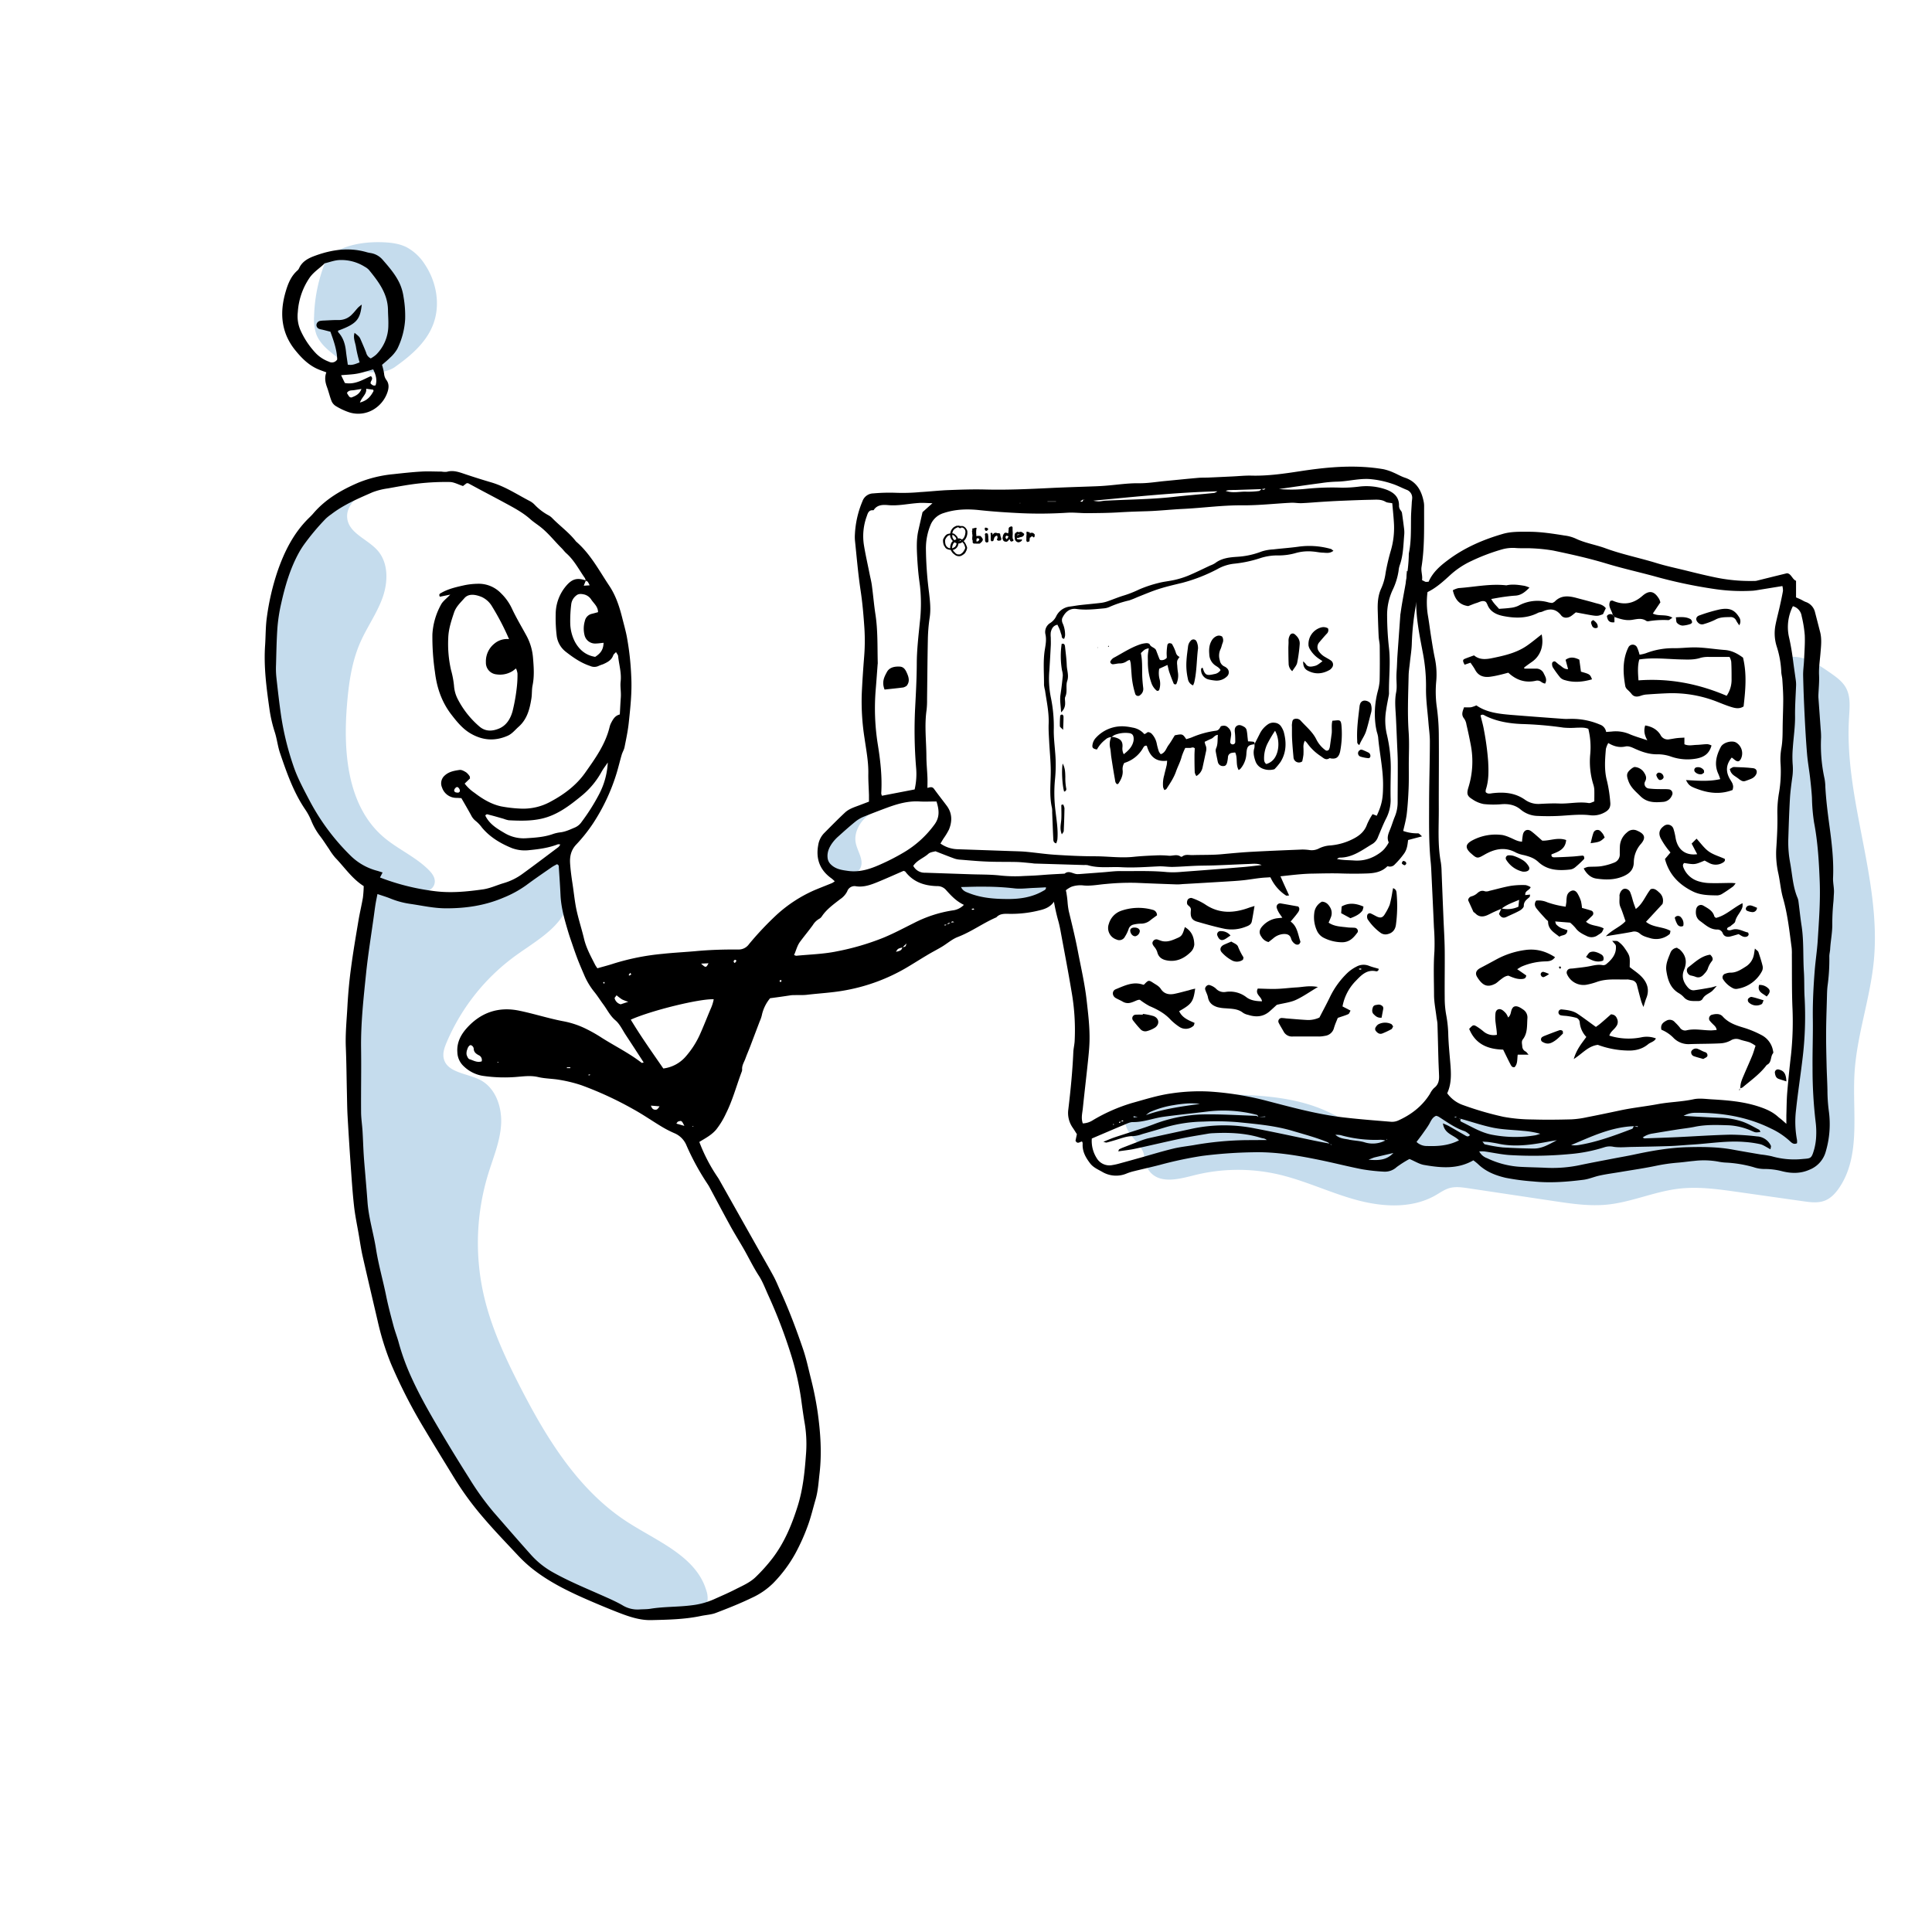 <svg xmlns="http://www.w3.org/2000/svg" viewBox="0 0 1024 1024"><defs><style>.cls-1{fill:#c5dced;}</style></defs><title>mb-panel-a-2</title><g id="Ebene_2" data-name="Ebene 2"><path class="cls-1" d="M214.8,254.12c-9.3,2.4-11.8.63-20,5.55-5.63,3.36-11.56,8.6-10.75,15.1,1,8,10.89,11,16.16,17.08,5.78,6.66,5.5,16.8,2.5,25.09s-8.27,15.57-11.8,23.65c-4.52,10.35-6.08,21.73-7,33-2.06,25,.18,53.4,19.11,69.84,7.56,6.57,17.18,10.57,24.23,17.68,1.67,1.68,3.25,3.74,3.21,6.1-.1,5.26-7.29,6.8-12.49,6.05a64.13,64.13,0,0,1-42.31-25.63c-4.43-6.14-7.72-13-10.88-19.91-11-23.94-20.86-49-22.54-75.26-1.39-21.51,3-43.72,14.67-61.85s30.89-31.78,52.28-34.45"/><path class="cls-1" d="M298.73,457.18c2,6.29,4,12.86,2.91,19.37C299.39,490.24,285.27,497.94,274,506a109.84,109.84,0,0,0-37.27,46.48c-1.14,2.69-2.18,5.63-1.55,8.47,1.72,7.68,12.44,7.86,19.42,11.49,8.1,4.23,11.52,14.36,11,23.48s-4.22,17.71-6.89,26.45a124.84,124.84,0,0,0-2.37,63.8c3.87,17.1,11.3,33.17,19.29,48.77,14.11,27.54,31,55.07,57.05,71.85,15.88,10.25,36.38,18.13,41.7,36.27a12,12,0,0,1,.37,6.76c-1.71,5.73-9,7.28-15,7.36a114.7,114.7,0,0,1-63.49-18.39c-17.18-11.17-31-26.77-43.36-43.13A390.88,390.88,0,0,1,221,745.89c-8-14.81-15-30.27-18.67-46.69a72.07,72.07,0,0,1-2-18.49c.11-2.8.44-5.68-.42-8.35s-2.9-4.92-4.46-7.34c-3.59-5.54-4.72-12.28-5.63-18.82A494.39,494.39,0,0,1,196,475c.37-1.75.8-3.6,2.05-4.88,3.16-3.26,8.52-.82,12.61,1.14,14,6.68,30.61,5.3,45.5,1s28.85-11.47,43.65-16.14"/><path class="cls-1" d="M480.67,421.39l-9.42,4.38c-4.48,2.08-9.06,4.23-12.62,7.65s-6,8.44-5.08,13.3c.85,4.45,4.34,8.81,2.64,13-1.22,3-4.77,4.45-8,4.57-4.95.2-10.25-2.32-12.08-6.91-1.66-4.15-.16-9,2.67-12.49s6.81-5.76,10.74-7.89a274.72,274.72,0,0,1,28.94-13.52"/><path class="cls-1" d="M503.8,469a26.87,26.87,0,0,0,11.55,9.84c6.06,2.7,12.93,3,19.54,2.4,10.19-1,21.08-5,26-14-17.45-.84-35,2.91-52.34.49a39,39,0,0,1-4.93-1"/><path class="cls-1" d="M205.72,197c9.73-6.6,19.76-14.15,23.91-25.16,3.9-10.36,1.72-22.48-4.44-31.68a26.14,26.14,0,0,0-9.85-9.21c-3.76-1.83-8-2.37-12.18-2.54-7.72-.31-15.59.6-22.68,3.66a16.52,16.52,0,0,0-6.44,4.42,18.3,18.3,0,0,0-2.83,5.61,83,83,0,0,0-4.74,25.69,24.54,24.54,0,0,0,1.16,9.34c1.59,4.21,5,7.42,8.54,10.24,4.62,3.74,9.65,7.14,15.33,8.88s12.13,1.64,17.26-1.35"/><path class="cls-1" d="M607.2,616.26a10.51,10.51,0,0,0,3,5.6c5.68,5.54,15,3,22.67,1.07a95.45,95.45,0,0,1,44.68-.47c14.06,3.25,27.2,9.64,41.11,13.46s29.55,4.82,42.09-2.32c2.59-1.47,5-3.29,7.93-4s6.1-.31,9.13.14l46,6.89c9.23,1.38,18.57,2.76,27.86,1.86,13-1.27,25.32-7,38.33-8.48,10.17-1.17,20.44.26,30.57,1.69l35.26,5c3.81.54,7.82,1.06,11.39-.35,3.16-1.25,5.59-3.86,7.51-6.66,11.71-17.09,7-39.92,8.19-60.61,1.14-20.16,8.28-39.55,10.23-59.65,4.18-43.22-15.82-85.83-13.12-129.16.33-5.37.94-11.12-1.7-15.82-1.84-3.28-5-5.55-8.09-7.72-6.91-4.87-14.91-10-23.19-8.27a188.76,188.76,0,0,1,1.35,52.11c-1.23,10.83-3.39,21.58-3.83,32.47-.6,14.88,2,29.67,4,44.44a460.59,460.59,0,0,1-.69,123.12c-4.82-8.9-15.35-13.07-25.34-14.68C885.83,579.93,849.27,599,812.2,597a98.72,98.72,0,0,1-50.81-17.32,25,25,0,0,1-20.79,22c-13.4,1.86-25.44-7.36-37.79-12.88-17.65-7.91-37.6-8.48-56.94-8.91-15.39-.35-31.88-.39-44.7,8.13-1.82,1.21-3.62,2.69-4.32,4.76-2.85,8.35,13.57,15.83,8.63,23.14"/></g><g id="Ebene_1" data-name="Ebene 1"><path d="M408.17,529.08a21.09,21.09,0,0,0-4.42,9.17,18.73,18.73,0,0,1-1.09,3.1q-2.51,6.6-5,13.19c-.84,2.18-1.78,4.33-2.58,6.53-.68,1.89-1.92,3.62-1.73,5.8a3.32,3.32,0,0,1-.3,1.37c-2.76,7.34-4.77,15-8.3,22a42.18,42.18,0,0,1-5.1,8.39c-2.51,3-5.81,4.66-9,6.62a89.35,89.35,0,0,0,9.63,18.56,19.7,19.7,0,0,1,1.22,2l12,21.31,9.25,16.41c2.47,4.38,5,8.7,7.37,13.13,1.4,2.63,2.49,5.42,3.73,8.13,4.49,9.87,8.29,20,11.79,30.26,1.66,4.89,2.76,10,4,15a175.92,175.92,0,0,1,3.74,18.46c1.5,10.77,2.26,21.55,1,32.43-.54,4.68-.8,9.38-2.14,13.93-1.28,4.36-2.31,8.8-3.83,13.07a108.34,108.34,0,0,1-6.88,15.47,72.5,72.5,0,0,1-11.81,15.79,39.25,39.25,0,0,1-11.24,7.68c-6.2,3-12.63,5.55-19.06,8-2.46.94-5.22,1.05-7.83,1.6-8.66,1.83-17.48,2-26.26,2.21-6.05.17-11.77-1.77-17.35-3.93-5.41-2.1-10.77-4.34-16.1-6.65-10.69-4.64-21.14-9.73-30.28-17.09a72.91,72.91,0,0,1-7.51-7.09C268,817.43,261.8,811,256,804.18a162.39,162.39,0,0,1-15.53-21.29c-5.15-8.44-10.36-16.84-15.41-25.34a275.49,275.49,0,0,1-17.85-34.78,142.91,142.91,0,0,1-7-22.45c-2.68-11.48-5.39-23-8-34.46-.86-3.82-1.41-7.72-2.08-11.59-.85-4.95-1.9-9.88-2.46-14.86-.79-7-1.25-14.08-1.75-21.13q-.94-13.39-1.7-26.8c-.23-4.08-.25-8.18-.35-12.26-.19-8-.24-16-.57-24-.31-7.25.44-14.45.83-21.66.38-6.9,1-13.8,1.94-20.65,1.11-8.4,2.55-16.77,3.95-25.14.67-4,1.65-8,2.33-12a60.58,60.58,0,0,0,.43-6.11c-6.27-4-10.18-10-15.08-15.06a33.69,33.69,0,0,1-3.29-4.58c-1.52-2.19-2.94-4.46-4.55-6.59a35,35,0,0,1-4.74-8.1,32.17,32.17,0,0,0-3.28-6.19c-6.27-9.2-9.87-19.58-13.42-30-1.21-3.55-1.59-7.38-2.75-11a73.19,73.19,0,0,1-2.85-12.31c-1.58-11.21-3.09-22.42-2.31-33.8.34-5,.23-10.07.95-15a130.84,130.84,0,0,1,5.66-24.29c3.62-10.44,8.53-20.28,16.6-28.19.78-.77,1.58-1.53,2.29-2.37,6.49-7.62,14.91-12.49,23.92-16.36a65.63,65.63,0,0,1,18.72-4.52c4.84-.53,9.69-1.07,14.55-1.35,3.59-.22,7.2,0,10.81,0a11.1,11.1,0,0,0,2.8.12c3.41-1,6.48.15,9.63,1.21q6.91,2.33,13.92,4.39c7.44,2.18,13.84,6.5,20.63,10a10.36,10.36,0,0,1,2.58,2.05,29.42,29.42,0,0,0,7.11,5.38,8.09,8.09,0,0,1,1.89,1.39c4.14,4.27,9.07,7.74,12.73,12.5,7.65,6.57,12.25,15.45,17.72,23.63,3.32,5,5.22,10.7,6.69,16.51.84,3.35,1.79,6.67,2.47,10.05a149.19,149.19,0,0,1,2.4,21.51c.43,8.18-.46,16.27-1.32,24.35-.46,4.37-1.39,8.69-2.25,13-.27,1.36-1.08,2.61-1.48,3.95-.88,3-1.61,6.07-2.49,9.08a103.55,103.55,0,0,1-12.62,27.22,84.3,84.3,0,0,1-9.08,11.42c-2.73,2.93-3.42,6.32-3.17,10s.74,7.17,1.28,10.74c.59,3.85,1,7.73,1.67,11.59,1.05,5.9,3,11.53,4.38,17.33,1.16,5,3.58,9.36,5.85,13.84.34.68.81,1.31,1.27,2,3-.86,5.86-1.58,8.67-2.51A125.11,125.11,0,0,1,351,505.58c5.92-.65,11.88-.92,17.81-1.46,7.52-.7,15.06-.91,22.6-.86a6.65,6.65,0,0,0,5.53-2.79,165.41,165.41,0,0,1,14.5-15.42,73.38,73.38,0,0,1,20-13.13c3.18-1.35,6.41-2.58,9.6-3.89a9.63,9.63,0,0,0,1.4-.94c-.68-.6-1.18-1.12-1.76-1.54-6.14-4.38-8.36-10.33-7-17.65a11.62,11.62,0,0,1,3.07-6.27c3.65-3.67,7.27-7.37,11.05-10.9,2.1-2,4.86-2.85,7.51-3.85l5.26-2c0-1.37,0-2.45,0-3.53-.11-3.76-.4-7.53-.34-11.29.11-6.34-1.11-12.5-2-18.72a125.71,125.71,0,0,1-1.5-23c.28-6.73.75-13.47,1.28-20.19a105.94,105.94,0,0,0,.12-15.53c-.45-6.58-1-13.14-2-19.68-1.33-8.84-2.07-17.77-3-26.67a22.58,22.58,0,0,1,0-3.29,51.3,51.3,0,0,1,4-17.33,6.18,6.18,0,0,1,5.76-4.14,96,96,0,0,1,11.76-.33,99.9,99.9,0,0,0,13.16-.37c5-.28,10-.86,15-1.05,6.44-.25,12.89-.47,19.33-.31,11.65.3,23.26-.24,34.88-.81,8-.39,16-.6,24-.91q3.06-.12,6.11-.39c5.47-.47,10.89-1.28,16.42-1.21,4.69.07,9.39-.75,14.09-1.19,5.78-.55,11.57-1.15,17.36-1.66,1.87-.16,3.77-.09,5.65-.17,4.24-.18,8.48-.39,12.72-.59,3.3-.16,6.6-.51,9.89-.43,8.86.23,17.55-1.07,26.26-2.4,11-1.68,22.14-2.84,33.34-2.18a96.11,96.11,0,0,1,10.29,1.16,26,26,0,0,1,5.35,1.77c2,.83,3.93,2,6,2.7,6.35,2.07,9,7,10.13,13a12.28,12.28,0,0,1,.18,2.35c-.05,10.68.32,21.4-1.37,32-.48,3.07,1.43,6.17-.61,9.19-1.83,2.7-1.46,6-2,9.1a140.05,140.05,0,0,0-2.55,22.46c-.1,3.29-.66,6.57-1,9.86-.25,2.34-.63,4.67-.68,7-.21,9.9-.68,19.79,0,29.7.42,5.78.1,11.62.09,17.43,0,4.24.08,8.48-.1,12.71-.19,4.54-.47,9.09-1,13.6-.44,3.41-1.41,6.75-2.15,10.12a3,3,0,0,0,.2.9c2.68,4.63,2.28,8.1-1.56,11.75a44.19,44.19,0,0,1-4.47,3.44,18.44,18.44,0,0,0-2.38,1.5c-2.9,2.88-6.6,3.54-10.39,3.69-4.85.19-9.72.17-14.58,0-4.7-.12-9.39,0-14.09.09-8.51.07-16.86,1.65-25.32,2.09-3.91.2-7.79,1-11.7,1.41-2.65.29-5.31.46-8,.62-8.15.5-16.31,1-24.46,1.44a26.67,26.67,0,0,1-2.82.17c-7.22-.26-14.45-.52-21.67-.84a131.28,131.28,0,0,0-16,.6c-3.89.3-7.74,1.13-11.71.81a14.43,14.43,0,0,0-6.47.63c-2.24.94-4.15,2.74-6,4.36a30.82,30.82,0,0,0-3.81,4.17c-1.88,2.34-4.38,3.34-7.23,4a60.81,60.81,0,0,1-16.33,1.86c-2.37-.05-4.76-.12-6.56,1.86-7,3-13.24,7.66-20.45,10.41-3,1.15-5.56,3.46-8.38,5.15s-5.47,3-8.16,4.65c-3.64,2.16-7.21,4.46-10.86,6.6a98.26,98.26,0,0,1-31.56,11.74c-7,1.36-14,1.67-21,2.5-2,.24-4.07.1-6.11.16-.94,0-1.89,0-2.82.16C415.5,528.09,412.09,528.56,408.17,529.08Zm94-38.86-1.51-.2.07.61,1.31-.58,2-1.05,1.66-.22c-.71-.55-1.3-.63-1.56.32C503.4,489.31,502.2,488.72,502.19,490.22Zm71.88-225.54-1.51,1.14c1.17.28,1.63-.1,1.5-1.13l.94.41,0-.1Zm-95.7,237.48c-2.49.64-2.49.65-3.47,2.32,1.65-.41,3.08-.57,3.38-2.42,1.74-.26,1.74-.26,2.19-2Zm190.4-242.92-13.62.44c-.94,0-1.88,0-2.82.07a7.34,7.34,0,0,0-2.67.42c3.92,1.41,7.52.25,11.09.44a42.47,42.47,0,0,0,6.56-.38c.49-.06.92-.71,1.4-1.05.58.31,1.16.83,2-.26ZM310.51,307.68c-.33.81-.66,1.62-1.11,2.75l3.12-.19a12,12,0,0,0-1-1.89,3.36,3.36,0,0,0-1.13-.59,4.08,4.08,0,0,0-.37-1.34c-3.15-4.48-5.65-9.44-9.84-13.16-.94-.82-1.67-1.88-2.56-2.76-3.66-3.63-6.84-7.74-10.9-11-1.83-1.47-3.85-2.73-5.6-4.29-4-3.58-8.75-6.08-13.43-8.62-4.42-2.4-8.87-4.73-13.3-7.09-2.08-1.11-4.14-2.25-6.22-3.35-.24-.12-.6,0-.89,0l-1.89,1.45c-2.56-.82-4.77-2.1-7-2.13a129.39,129.39,0,0,0-16,.73c-5.61.6-11.17,1.65-16.73,2.65a37,37,0,0,0-8.19,2.05c-7.6,3.33-15.27,6.57-21.93,11.7a23.83,23.83,0,0,0-2.92,2.35A123.27,123.27,0,0,0,160.88,289a46,46,0,0,0-2.49,4c-4.66,8.48-7.31,17.67-9.39,27a88.17,88.17,0,0,0-1.94,12.51c-.48,6.57-.57,13.17-.76,19.76a45.13,45.13,0,0,0,.17,6.58c.76,6.86,1.53,13.72,2.52,20.54a150.14,150.14,0,0,0,6.66,26.93c2.14,6.21,5.27,12,8.34,17.85a118.16,118.16,0,0,0,22.14,29.67,31.41,31.41,0,0,0,13.81,7.7c.87.25,1.72.54,2.84.9l-1.37,2.65a121.64,121.64,0,0,0,28.64,7.2c8.69,1.15,17.18.32,25.75-.87,4-.56,7.49-2.27,11.24-3.37a31.84,31.84,0,0,0,9.68-4.74c6.49-4.7,12.86-9.54,19.26-14.35a6.16,6.16,0,0,0,1-1.37c-.71-.06-1-.19-1.3-.09-4.87,1.9-10,2.59-15.14,3.09a19.57,19.57,0,0,1-9.28-1.1c-6-2.46-11.53-5.73-15.78-10.81a18.65,18.65,0,0,0-3.19-3.43,8.72,8.72,0,0,1-2.62-3.22c-1.66-3-3.39-6-5.14-9-.89-.05-1.65-.12-2.42-.14a8,8,0,0,1-7.83-5.52,5.48,5.48,0,0,1,1.52-6.41c2.21-2,5.05-2.48,7.8-2.88,1.08-.15,2.39.63,3.43,1.25a7.92,7.92,0,0,1,1.88,2.09c.16.2.11.58.2,1.17l-2.83,2.73a22,22,0,0,0,5.2,4.88c4.26,3.27,8.86,6.05,14.15,7.2a72,72,0,0,0,10.29,1.18,30,30,0,0,0,16.29-3.91c6.94-3.74,13.31-8.55,17.91-15.06,5.32-7.54,10.79-15.1,13-24.35a9.61,9.61,0,0,1,.84-2.2c1-1.9,2.05-3.78,4.55-4.38.18-3.08.31-6,.53-9s-.4-5.72-.09-8.44c.53-4.68-.89-9-1.33-13.52-.06-.64-.65-1.24-1.12-2.11-.69.77-1.28,1.16-1.46,1.69-.93,2.66-3.17,3.76-5.48,4.79a23.11,23.11,0,0,0-2.2.82,5.24,5.24,0,0,1-4.54.08c-4.85-1.59-9-4.46-12.94-7.54a12.71,12.71,0,0,1-4.85-8.76,78.2,78.2,0,0,1-.5-11.25,23.23,23.23,0,0,1,5.37-14.71C303.07,306.93,305.78,306,310.51,307.68ZM200.06,473.86c-.36,1.86-.72,3.52-1,5.21-.35,2.15-.62,4.32-.92,6.49-1.38,9.95-3,19.88-4.06,29.87-1.38,13.42-2.89,26.84-2.7,40.39.16,11.13-.09,22.28,0,33.41,0,3.44.56,6.87.77,10.31.26,4.23.37,8.47.64,12.69.22,3.59.57,7.17.86,10.75.38,4.67.8,9.35,1.13,14,.61,8.5,3.2,16.64,4.51,25s3.69,16.54,5.37,24.84c1.09,5.38,2.52,10.69,3.93,16,.8,3,2,6,2.79,9a121.76,121.76,0,0,0,6.81,18.53c4.89,10.75,10.86,20.89,16.87,31q6.63,11.11,13.57,22.05a146.11,146.11,0,0,0,12.92,18c6.7,7.69,13.38,15.41,20.18,23a45.11,45.11,0,0,0,11.82,9.23c7.85,4.36,16.11,7.8,24.3,11.42,4,1.78,8.08,3.5,11.89,5.66a15.28,15.28,0,0,0,8.92,2.35c2-.15,4.11-.06,6.11-.39,7.29-1.18,14.7-.88,22-1.85a40.26,40.26,0,0,0,11.71-3.2c3.71-1.68,7.48-3.28,11.11-5.14s7.78-3.58,10.84-6.53a90.13,90.13,0,0,0,9.09-10.15c6.26-8.23,10.16-17.64,13.24-27.45,2.76-8.77,3.72-17.81,4.38-26.91a67.62,67.62,0,0,0-.53-16.45c-.78-4.48-1.39-9-2-13.5A149.47,149.47,0,0,0,419,717.18a269.46,269.46,0,0,0-11.64-30.32c-1.64-3.56-3-7.33-5.09-10.59-3.18-4.89-5.64-10.16-8.57-15.17-2.21-3.8-4.53-7.54-6.65-11.39-3.77-6.87-7.43-13.81-11.14-20.71-.37-.69-.83-1.34-1.25-2a132,132,0,0,1-10.78-19.83,11.9,11.9,0,0,0-6.4-6.54,56.44,56.44,0,0,1-6.7-3.44c-5.11-3.06-10-6.49-15.23-9.35a185.27,185.27,0,0,0-27.29-12.61,73.93,73.93,0,0,0-11.4-2.84c-3.84-.71-7.84-.64-11.63-1.53-3.49-.83-6.89-.46-10.29-.17a79,79,0,0,1-19.25-.5,18.86,18.86,0,0,1-9.84-5,10.52,10.52,0,0,1-3.44-7.48c-.37-5.1,1.81-9.25,5-12.81,7.4-8.24,16.75-11.46,27.62-9.25,7.82,1.59,15.47,4.08,23.31,5.59a46.65,46.65,0,0,1,12.85,4.35,78.83,78.83,0,0,1,6.94,3.93c7.24,4.69,15.08,8.45,21.92,13.77.22.17.77-.1,1.12-.15-3.23-5-6.38-9.84-9.57-14.69-1.72-2.62-3.1-5.7-5.41-7.65-2.88-2.44-4.35-5.67-6.47-8.51-1.6-2.14-3-4.44-4.68-6.5a37.43,37.43,0,0,1-5.51-9.26c-1.29-3-2.59-6-3.76-9.13s-2.19-6.2-3.26-9.31c-.46-1.34-.9-2.68-1.3-4-1.93-6.47-3.82-12.93-4.13-19.75-.22-4.86-.57-9.72-.89-14.57,0-.58.1-1.3-1-1.72-.83.48-1.93,1-2.91,1.69-4.51,3.13-9.06,6.23-13.46,9.51a57.89,57.89,0,0,1-11.94,6.52C257,480,246.68,481.5,236,481.42c-6.35-.05-12.45-1.48-18.66-2.36a44.43,44.43,0,0,1-10.42-2.83C204.78,475.36,202.53,474.7,200.06,473.86ZM737.93,266.72c-1.46-.28-2.68-.23-3.54-.75-2.35-1.41-4.88-1.13-7.36-1.09-5.49.1-11,.33-16.48.56-3.44.14-6.89.35-10.33.57s-6.89.54-10.34.68c-1.87.07-3.76-.32-5.63-.22-8.61.44-17.22,1.43-25.82,1.36-10.56-.08-21,1.41-31.47,1.91-6.28.3-12.54,1-18.82,1.21-5,.15-10,.29-15.06.61-5.64.35-11.31.38-17,.43-3.44,0-6.91-.43-10.34-.24a226.64,226.64,0,0,1-24.45.26c-7.37-.36-14.75-.83-22.08-1.62-6.51-.71-12.84-.53-19.09,1.56a10.82,10.82,0,0,0-6.79,6,32.46,32.46,0,0,0-2.57,13.29,194.87,194.87,0,0,0,1.67,23c.49,4.35,1,8.71.31,13.14a88.15,88.15,0,0,0-.95,11.25c-.23,10.67-.29,21.34-.43,32a44.11,44.11,0,0,1-.25,5.64c-1.19,8.16-.16,16.32-.1,24.48,0,3.76.4,7.52.55,11.28.08,1.84,0,3.68,0,5.59,1.43-.39,2.54-.82,3.51.53,2.2,3.05,4.55,6,6.78,9,2.87,3.91,2.87,8.18,1.14,12.48a34.66,34.66,0,0,1-2.92,4.81c-.53.86-1.05,1.73-1.61,2.65a16.42,16.42,0,0,0,8.66,3l28.74,1c2.67.1,5.35.13,8,.37,5.16.48,10.28,1.26,15.44,1.59,7,.45,14.1.8,21.15.8,6.75,0,13.47,1,20.23.3,3.89-.41,7.81-.6,11.73-.76a49.7,49.7,0,0,1,7,.15c2.12.22,4.36-1,6.39.5a.93.93,0,0,0,.86-.1c1.69-1.31,3.63-.65,5.47-.72,4.95-.17,9.91,0,14.86-.42,5.3-.48,10.6-1,15.91-1.3,9.1-.5,18.21-.86,27.31-1.23a27.66,27.66,0,0,1,3.74.26,8.18,8.18,0,0,0,5-.77,15.5,15.5,0,0,1,6.32-1.67,32.51,32.51,0,0,0,10-2.55c4.13-1.82,7.74-4.06,9.33-8.68a36,36,0,0,1,2.9-5.35l2.2.85c3-6.42,3.3-9.81,3.36-16,.08-8.68-1.9-17.15-2.63-25.75a19.28,19.28,0,0,0-.69-2.74c-.24-1.06-.45-2.14-.62-3.22a46.79,46.79,0,0,1,1.11-18.21,28.07,28.07,0,0,0,1-5.56c.14-6.12.11-12.24.05-18.37,0-1.71-.48-3.42-.56-5.14-.22-4.55-.36-9.11-.49-13.66-.12-4.11.08-8.14,1.92-12a29.62,29.62,0,0,0,2.26-8.14,113.09,113.09,0,0,1,2.67-11.45,42.85,42.85,0,0,0,1.78-13.95C738.7,274.56,738.29,270.82,737.93,266.72Zm-243.71,0c-2.36-.08-4-.19-5.67-.19-1.1,0-2.19.1-3.29.2-4.81.43-9.54,1.44-14.48,1-2.6-.23-5.8-.33-7.66,2.56a.48.48,0,0,1-.39.16c-2.39-.22-2.84,1.79-3.36,3.27A30.51,30.51,0,0,0,457.91,289c.83,5.1,2,10.15,3,15.22.43,2.15,1,4.29,1.25,6.46.67,5,1.08,10,1.84,14.95,1.32,8.58,1,17.23,1.23,25.85,0,.31-.07.62-.09.94-.32,4.38-.63,8.76-1,13.14a121.16,121.16,0,0,0,1.06,28.67c1.41,8.71,2.43,17.42,1.87,26.26a3.71,3.71,0,0,0,.39,1.27l17.32-3.34a36.66,36.66,0,0,0,.79-11.37,239.19,239.19,0,0,1-.54-31.56c.41-7.84.84-15.68.88-23.54,0-7.39.89-14.72,1.61-22.06a85.81,85.81,0,0,0,.09-19.29c-.3-2.33-.63-4.66-.86-7s-.41-4.69-.55-7c-.28-5.18-.6-10.36.56-15.48.75-3.34,1.52-6.68,2.2-9.67Zm16.65,212.87c-4.17-2-6.87-5-9.57-8a6,6,0,0,0-4.6-1.93c-6.65-.17-12.6-2.08-16.85-7.66-.17-.21-.55-.26-.92-.43-4.51,1.95-9.06,4-13.68,5.9-3.63,1.49-7.34,2.84-11.38,2.3a4.1,4.1,0,0,0-4.84,2.69,10.81,10.81,0,0,1-3.69,4.1c-3.53,2.76-7.26,5.37-9.8,9.21a3.88,3.88,0,0,1-1.39,1.25,9.42,9.42,0,0,0-3.29,3.23c-2.19,3.05-4.62,5.92-6.84,8.94-1.54,2.1-2.08,4.66-3.15,7,.61.2.91.41,1.19.38,7.16-.71,14.34-.86,21.47-2.33A134.12,134.12,0,0,0,468.25,497c5.49-2.27,10.75-5.09,16.08-7.74a67,67,0,0,1,20.48-6.71A9.89,9.89,0,0,0,510.87,479.61Zm-14.5-54.79c-3.33,0-6.14.15-8.94,0-6.11-.38-11.8,1.27-17.41,3.35-4,1.47-7.94,3-11.86,4.57a18,18,0,0,0-4.49,2.51c-3.17,2.55-6.21,5.26-9.24,8a21.69,21.69,0,0,0-3.2,3.44c-1.68,2.32-2.89,4.87-2.6,7.87a5.59,5.59,0,0,0,1.79,3.68c2.57,2.51,5.81,2.93,9.07,3.38,6.34.88,12.12-1.14,17.72-3.69a113.2,113.2,0,0,0,11.28-5.8,54.2,54.2,0,0,0,17-15.37C498.17,432.88,497.73,429.15,496.37,424.82Zm240.21,22.6c-1.9-2.84-.83-5.28.2-7.78.9-2.18,1.54-4.46,2.44-6.63a19.88,19.88,0,0,0,1.56-7.79c0-6.92.1-13.84.06-20.76,0-3.45-.22-6.91-.36-10.36-.19-4.55-.38-9.1-.6-13.65s-.78-9,.11-13.53c.54-2.72.09-5.64.15-8.47,0-1.72.17-3.45.25-5.17.09-1.88.14-3.76.27-5.64.51-7.35,1.05-14.7,1.57-22.06,0-.15.08-.3.1-.46,1.37-10.41,4.22-20.62,4.36-31.21a4.81,4.81,0,0,1,.1-.93c1.19-5.9,1-11.88,1.07-17.84,0-2.82.25-5.64.4-8.46,0-.79.17-1.56.21-2.35a4.49,4.49,0,0,0-3.07-4.76c-2.47-1-4.84-2.28-7.37-3.09a49.21,49.21,0,0,0-12.4-2.57c-5.86-.3-11.52,1.34-17.33,1.4a66.91,66.91,0,0,0-8,.75c-7.7,1-15.39,2.16-22.44,3.15a73.88,73.88,0,0,0,14.39-.1,136.12,136.12,0,0,1,18.84-.61,70.16,70.16,0,0,0,9.37-.58,31.38,31.38,0,0,1,14.39,1.63c3.7,1.41,6.6,3.69,6.66,8.15a4,4,0,0,0,1,3,3,3,0,0,1,.63,1.64q.54,3.72,1,7.47a16.4,16.4,0,0,1,.16,3.28c-.5,5.61-.49,11.3-2.48,16.71a12.7,12.7,0,0,0-.54,2.77,35.59,35.59,0,0,1-3.23,10.3,31.61,31.61,0,0,0-2.85,13.73,159.85,159.85,0,0,0,1,16.94c.9,8-.16,16,0,24a10,10,0,0,1-.28,1.86c-.42,2.32-.92,4.63-1.24,7A32.9,32.9,0,0,0,735,389a77.52,77.52,0,0,1,2.14,19.62c-.06,5-.2,10.07-.07,15.09a21.58,21.58,0,0,1-2.54,10.39c-1.54,3.08-2.79,6.29-4.13,9.46a7.16,7.16,0,0,1-2.84,3.65c-5.5,3.26-10.63,7.38-17.52,7.35-.48,0-1,.46-1.44.7,3.09.7,6,.6,9,.81C725.24,456.63,731.1,453.23,736.58,447.42Zm-402.28,93c5.32,8.86,11.28,17.23,17.27,25.92a18.74,18.74,0,0,0,11.68-6.11,47.22,47.22,0,0,0,7.67-11.8c2-4.45,3.76-9,5.65-13.47a22.51,22.51,0,0,0,1.72-5.3C371,529.24,345.07,535.59,334.3,540.45Zm334.31-81.93c-2.17-.91-4.36-.65-6.53-.56-6,.24-11.92.53-17.88.75-3.45.13-6.91.1-10.37.23-4.08.16-8.15.5-12.23.59-2.51.05-5-.4-7.52-.29-6.59.3-13.16.83-19.77.45-5.93-.33-11.94.68-17.79-1.08a7.8,7.8,0,0,0-1.88-.07l-25.92-.78c-.78,0-1.56-.18-2.34-.24-2.5-.21-5-.52-7.5-.59-5.18-.13-10.37,0-15.56-.22-4.7-.18-9.38-.61-14.07-1a12.42,12.42,0,0,1-3.23-.55c-3.24-1.17-6.44-2.46-10.22-3.92-.9.3-2.71.4-3.75,1.34-2.52,2.28-6,3.35-8,6.4a6.79,6.79,0,0,0,6.3,3.63l24.5.83c4.87.16,9.76.08,14.6.57a74.57,74.57,0,0,0,11.76.42c2.51-.15,5-.2,7.53-.35s5-.38,7.53-.54,5.3-.29,8-.44c2.45-2.05,4.75.48,7.14.24.15,0,.31,0,.47,0l12.67-.95c3.13-.23,6.27-.68,9.4-.65,8.17.08,16.35-.27,24.51.53a46.63,46.63,0,0,0,8-.13q15.51-1.12,31-2.42C661.18,459.41,664.89,458.93,668.61,458.52ZM322.14,404.15c-1.12,1.66-2.38,3.25-3.34,5A43.44,43.44,0,0,1,308,422c-6.34,5.17-12.79,10.1-21.05,11.94-5.73,1.27-11.5,1.12-17.28.82A13.74,13.74,0,0,1,267,434c-2.55-.73-5.1-1.49-7.67-2.12-.62-.15-1.5-.72-2.1.4,2.13,4.48,6.18,6.9,10.23,9.27a19.75,19.75,0,0,0,11.29,2.74c4.67-.29,9.4-.57,13.91-2.1a19.22,19.22,0,0,1,4.1-1c2.88-.29,5.4-1.53,8-2.62a8.29,8.29,0,0,0,3.55-3,106,106,0,0,0,9.27-14.7A40.55,40.55,0,0,0,322.14,404.15Zm-6.69-56c3.11-2,4.32-4,4.46-7.46-1.42.14-2.82.37-4.21.39a5.74,5.74,0,0,1-5.89-4.47,14.31,14.31,0,0,1,.17-7.46,4.89,4.89,0,0,1,3.75-3.82c1-.24,2.08-.55,3.24-.87,0-2.91-2.12-4.52-3.48-6.5a6.39,6.39,0,0,0-3.66-2.83c-1.56-.38-3.18-.6-4.48.56a6.88,6.88,0,0,0-2.56,4.39,71.47,71.47,0,0,0-.55,10.32,22.49,22.49,0,0,0,2.57,9.94C307.17,344.55,310.56,347.34,315.45,348.15Zm193.92,122c1,2.16,2.67,2.61,4.24,3.23,6.71,2.65,13.76,3.12,20.83,3.12,6.48,0,12.82-1,18.57-4.36.67-.39,1.47-.64,1.36-1.85-2.18.12-4.37.25-6.55.33-3.45.13-7,.64-10.34.21a140.28,140.28,0,0,0-15-.87C518.09,469.87,513.73,470.07,509.37,470.15Zm70.12-204.78a15.58,15.58,0,0,0,2.68.38c1.25,0,2.49-.32,3.73-.38,12.05-.63,24.12-.68,36.13-2,7.15-.81,14.34-1.37,21.51-2.1a5.46,5.46,0,0,0,1.7-.86C623.2,261,601.43,263.29,579.49,265.37ZM255.31,562.54a2.76,2.76,0,0,0-1.65-3.29c-1.24-.69-2.36-1.45-2.56-3.07a2.28,2.28,0,0,0-1.42-2.2c-.68-.21-1.58.7-2,2.18a5.64,5.64,0,0,0-.4,2.7c.24,1,.87,2.37,1.59,2.56C250.88,562,252.81,563.36,255.31,562.54Zm71.46-35c-.55.82-1.09,1.28-1,1.56A4.35,4.35,0,0,0,329,532.3l4-1.33a24.47,24.47,0,0,1-3.29-1.25A31.26,31.26,0,0,1,326.77,527.51ZM345,586c.48,1.53,1.24,2.19,2.42,2.17.81,0,1.12-.23,2.16-1.79ZM243,420.12c.19-.18.69-.42.74-.73.17-1.09-1-2.57-1.76-2.18a2.48,2.48,0,0,0-1.27,1.66C240.77,420.05,241.87,420.1,243,420.12ZM362.74,596.74c-1.45-2.85-1.46-2.88-3.34-2.29-.3.1-.48.54-.93,1.08Zm192.45-331v.15h4.52v-.15ZM371.6,510.74c2.4,2.27,2.68,2.25,3.92-.18ZM334,515.63c-.3.44-.55.8-.78,1.18,0,0,.27.29.32.27.38-.19.73-.42,1.09-.64Zm-31.73,50.48v-.43h-1.8v.43Zm18-44.68a5.11,5.11,0,0,0,.18-.75c0-.08-.26-.26-.31-.24a4.15,4.15,0,0,0-.52.42Zm94-1.75c-.26-.1-.65-.34-.73-.26a2.1,2.1,0,0,0-.36.8c.24.1.62.33.7.26A2.39,2.39,0,0,0,414.24,519.68Zm-24.84-9.25a5.29,5.29,0,0,0,.83-1c.07-.13-.14-.56-.32-.65-.51-.25-1.19.35-1.07.95C388.88,510,389.16,510.15,389.4,510.43Zm126.22-28.17.79-.32c-.22-.15-.45-.44-.64-.42a2.92,2.92,0,0,0-.92.42Zm25.09-215.73-.33.14.35.12ZM263.91,562.85l-.31.18.18.29.48-.32Zm48.92,6.9c-.1-.11-.21-.31-.28-.3a5,5,0,0,0-.75.24c.1.1.21.3.29.29A4.2,4.2,0,0,0,312.83,569.75Zm54.67,27.16a.76.76,0,0,0-.32-.11c-.05,0-.08.17-.13.27.11,0,.22.12.32.1S367.46,597,367.5,596.91Z"/><path d="M202.48,193.38a33.85,33.85,0,0,1,1.09,4.6,6.39,6.39,0,0,0,1.25,3.45c1.44,1.92,1.3,4.16.59,6.3a17,17,0,0,1-6.34,8.59,15.77,15.77,0,0,1-13.93,2.24,34.58,34.58,0,0,1-6.83-3.15,5.85,5.85,0,0,1-2.5-2.64c-1-2.45-1.57-5.08-2.49-7.57s-1.4-5.1-.35-7.84c-1.66-.63-3.14-1.11-4.56-1.74-4.88-2.14-8.53-5.82-11.81-9.86a31.6,31.6,0,0,1-4.83-8c-3.14-7.82-2.6-15.67-.26-23.51,1.22-4.09,2.82-8,6.18-10.93a3.6,3.6,0,0,0,.83-1.14c1.62-3.61,4.82-5.28,8.25-6.55,8.86-3.27,17.9-4.65,27.22-2.06a17.9,17.9,0,0,0,2.28.52,10.61,10.61,0,0,1,6.49,3.53c3.3,3.78,6.63,7.61,8.85,12.15a26.3,26.3,0,0,1,2.28,7.62,58.51,58.51,0,0,1,.85,11.72,40.89,40.89,0,0,1-4.17,15.83,20,20,0,0,1-3.87,4.69C205.41,190.94,203.92,192.11,202.48,193.38Zm-27.35-17.56c-1.22-.31-2.57-.67-3.93-1-.6-.16-1.24-.22-1.82-.43a2.21,2.21,0,0,1-1.66-2.06,2.35,2.35,0,0,1,2-2.25,12.87,12.87,0,0,1,1.87-.18c2.67-.11,5.33-.32,8-.27a9.58,9.58,0,0,0,7.09-3.11c1.12-1.09,2.05-2.37,3.13-3.52a19.78,19.78,0,0,1,1.93-1.56c-.86,8.09-2.85,10.23-12.58,13.84,0,.3,0,.69.18.88,2.55,2.77,3.58,6.14,4,9.79.27,2.46.67,4.9,1,7.31,2.43.51,4.24-.44,6.26-1.18a67.27,67.27,0,0,1-1.88-7.87c-.31-2.5-1.72-5-.79-7.8,2.36,1.89,2.59,2.09,3.23,3.56,1,2.3,2,4.6,2.9,6.92a4.58,4.58,0,0,0,2.45,3.08,16.94,16.94,0,0,0,2.86-2,22,22,0,0,0,6.46-15.67c.08-2.66-.16-5.33-.19-8-.13-8.61-5-15-10.08-21.23a8.57,8.57,0,0,0-2.24-1.69,23.39,23.39,0,0,0-13.46-3.55c-2.6.12-5.16,1.12-7.74,1.73-2.66,2.63-5.94,4.57-8.12,7.78a36.23,36.23,0,0,0-6.15,18.05,18.83,18.83,0,0,0,1.24,9.25,43.53,43.53,0,0,0,8.57,12.85,18.76,18.76,0,0,0,6.7,4.22,3.27,3.27,0,0,0,4.36-1.18C178.59,185.41,176.88,180.73,175.13,175.82Zm5.66,23.05c.8,1.66,1.44,3,2,4.13,5.46,1,9.58-1.84,13.79-3.65,1.73,1.6-.6,2.7-.09,4,.7.59,1.32,1.31,2.58.87.95-3.05,0-5.83-1.27-8.44-3,.82-5.67,1.73-8.42,2.24S183.88,198.58,180.79,198.87Zm10,14.47c4-1.05,5.72-3.36,7.15-6,.11-.2-.09-.57-.13-.78l-3.74-.51C194.5,208.8,191.93,210.25,190.76,213.34Zm.82-7.2-3.91.65c-1.33.21-2.85-.11-3.81,1.48a12.82,12.82,0,0,0,1.2,1.92,1.49,1.49,0,0,0,1.24.47C188.45,209.84,190.57,208.92,191.58,206.14Z"/><path d="M706.75,291.92c-2,1.58-3.9,1.05-5.68,1s-3.43-.47-5.15-.59a24.59,24.59,0,0,0-8.86.71,32.9,32.9,0,0,1-9.77,1.35,28.9,28.9,0,0,0-9.29,1.42,64.88,64.88,0,0,1-14.25,3,23,23,0,0,0-8.42,2.78,87.47,87.47,0,0,1-18.79,7.34c-4.13,1-8.27,1.94-12.31,3.23-3.86,1.23-7.6,2.85-11.38,4.33a45,45,0,0,1-4.36,1.74,56.39,56.39,0,0,0-10.27,3.38,9.19,9.19,0,0,1-3.18.84c-4.8.45-9.6,1-14.44.32-3.7-.53-6.14,1.7-7.64,5a4,4,0,0,0,.32,2.7,14.72,14.72,0,0,1,1.23,6.43,7.22,7.22,0,0,1-.5,1.69c-1.58-.2-1.13-1.42-1.44-2.17s-.54-1.8-.88-2.67-.77-1.67-1.23-2.65c-2.36.52-3.09,2.2-3.52,4a12.55,12.55,0,0,0,0,2.81c0,1.41.07,2.83,0,4.23-.22,4.39-.48,8.78-.75,13.16a50.31,50.31,0,0,0,.72,14.06,76,76,0,0,1,1.62,17.31c-.08,4.06.44,8.15.74,12.22a75.59,75.59,0,0,1-.09,14.11,75.26,75.26,0,0,0,.26,16.9c.57,5,1.44,9.94,1,15a10.62,10.62,0,0,1-.62,2.09c-1.47-.33-1.5-1.4-1.55-2.28-.24-4.7-.4-9.41-.59-14.12a13.09,13.09,0,0,0-.11-2.35c-1.55-6.7-.58-13.46-.65-20.2-.06-5-.58-10-.84-15-.16-3.13-.39-6.28-.27-9.4.24-6-1.08-11.88-1.93-17.78a19.57,19.57,0,0,1-.53-2.77c.06-6.28-.58-12.57.44-18.82.43-2.63.91-5.22.34-7.95a5.57,5.57,0,0,1,2.55-6.14,8.64,8.64,0,0,0,3.06-3.41,9.22,9.22,0,0,1,7.31-5.28c1.86-.23,3.7-.59,5.57-.8,3.73-.42,7.48-.73,11.21-1.19a17.74,17.74,0,0,0,3.64-.95c2.82-1,5.57-2.15,8.43-3a57.47,57.47,0,0,0,7.83-3.11A65.54,65.54,0,0,1,614,309c2.87-.76,5.87-1,8.77-1.68a45.83,45.83,0,0,0,7.16-2.27c3.89-1.64,7.69-3.53,11.52-5.32a13.24,13.24,0,0,0,2.54-1.22c3.42-2.64,7.45-3.11,11.53-3.38a43,43,0,0,0,13.28-2.87,24,24,0,0,1,6-1.06c4.36-.51,8.76-.81,13.11-1.4A41.78,41.78,0,0,1,705.53,291C705.81,291.12,706,291.4,706.75,291.92Z"/><path d="M562.4,377.56c-.16-3.59-.77-6.42-.32-9.35.51-3.38.91-6.78,1.23-10.18a11.8,11.8,0,0,0-.43-2.77,44.48,44.48,0,0,1-.17-14c1.48-.37,1.68.64,1.78,1.54.36,3.26.79,6.53.91,9.81.11,2.77,1.23,5.44.24,8.35-.88,2.62.25,5.58-1,8.31-.41.91-.06,2.16-.1,3.25A6.19,6.19,0,0,1,562.4,377.56Z"/><path d="M563.47,426.36a6.11,6.11,0,0,1,.72,2c-.06,4-.2,8.06-.39,12.09,0,.5-.52,1-1,1.78-1.3-3-.41-5.58-.28-8.15s0-5,0-7.45Z"/><path d="M564,419.56c-1-3.45-1.43-11.57-.76-14.85,1.37,2.4,1.33,4.81,1.41,7.07a29.27,29.27,0,0,0,.46,6.05A1.33,1.33,0,0,1,564,419.56Z"/><path d="M563.47,386.83c-1-1.06-1.69-1.48-1.71-1.92a47.22,47.22,0,0,1,.18-5.58c0-.25.73-.68,1-.61a1.24,1.24,0,0,1,.74,1C563.71,381.72,563.59,383.74,563.47,386.83Z"/><polygon points="581.63 343.29 581.82 343.05 581.96 343.37 581.63 343.29"/><path d="M587.44,342.28c.1.05.26.07.29.15a1.11,1.11,0,0,1,0,.41l-.5-.21Z"/><path d="M238.64,315.16l-5.5,1.11c-.71-1.24,0-1.66.68-2,3.87-2.23,8.19-3.17,12.48-4.12a37.85,37.85,0,0,1,6.55-.73,16.41,16.41,0,0,1,12.74,5.07,27.53,27.53,0,0,1,5.71,8c2.33,5,5.17,9.7,7.79,14.53a29.4,29.4,0,0,1,3.42,11.67c.4,4.86.76,9.68-.23,14.54-.47,2.29-.26,4.71-.63,7-.89,5.61-2.26,11-6.8,15-1.87,1.65-3.38,3.68-5.78,4.74-6.85,3-13.36,2.49-19.78-1.29C245,386.12,242,382.33,239,378.44c-4.94-6.55-7.47-14-8.45-22.11a127.5,127.5,0,0,1-1.37-20.19,36.94,36.94,0,0,1,4.57-15.68C234.71,318.62,236.63,317.29,238.64,315.16Zm31.17,23.59a134.34,134.34,0,0,0-9-17.31,12.3,12.3,0,0,0-5.44-5c-3.94-1.65-7.24-1.69-9.2.57s-4.44,4.49-5.48,7.57c-1.5,4.45-3,9-3.11,13.68a62.39,62.39,0,0,0,1.47,16.84,48.93,48.93,0,0,1,1.58,8.26,18.1,18.1,0,0,0,2,7.21,47.91,47.91,0,0,0,11.63,14.63c3.17,2.62,6.71,2.38,10.11,1,4.07-1.64,6.21-5.3,7.31-9.28a97,97,0,0,0,2.22-12.48,56.92,56.92,0,0,0,.38-7.5,9.72,9.72,0,0,0-.79-2.65c-.79.61-1.25,1-1.78,1.36a12.54,12.54,0,0,1-8.57,1.78,6.18,6.18,0,0,1-5.6-6.43,12,12,0,0,1,4.53-9.89A10.37,10.37,0,0,1,269.81,338.75Z"/><path d="M971.56,465.25c.41-9.15-.65-18.22-1.88-27.24-.94-6.95-1.82-13.89-2.21-20.89a26.53,26.53,0,0,0-.42-4.38,82.62,82.62,0,0,1-1.84-21.84,40.14,40.14,0,0,0-.21-4.38q-.6-8.5-1.22-17c0-.33,0-.66,0-1,.14-3.56.53-7.13.36-10.68-.18-4,.43-7.78.75-11.67.31-3.7.76-7.45-.18-11.15q-1.33-5.2-2.68-10.4a7.6,7.6,0,0,0-5-5.59c-.91-.33-1.73-.89-2.61-1.31s-1.71-.75-2.48-1.08v-8.8c-2-.75-2.56-3.88-4.83-4-5.77,1.41-11,2.7-16.2,4a7,7,0,0,1-1.46.08,90.59,90.59,0,0,1-21.27-2.09c-4.76-1-9.5-2.16-14.23-3.34-5.36-1.33-10.77-2.45-16.07-4.08-8.87-2.73-18-4.54-26.74-7.73-5.34-2-11-2.79-16.23-5.33a20.17,20.17,0,0,0-5.64-1.51c-6.28-1-12.56-2-19-2-4.56,0-9.19-.17-13.61,1.1-10.39,3-20.27,7.24-29,13.74-4.14,3.09-8.17,6.44-10.48,11.66-.77,0-1.34.17-1.72,0a50.74,50.74,0,0,1-6.37-3.57,40.32,40.32,0,0,0-3.42-2.19c-.16,2.57-.32,5.14-.55,7.7l0,.29c.64.23,1.28.46,1.92.71s1.21.47,1.8.74a3,3,0,0,1,1.88,3.11c-.67,10.53,1.51,20.77,3.44,31a91.88,91.88,0,0,1,1.66,18.46c-.1,6.24.81,12.36,1.3,18.54.25,3.25.75,6.5.74,9.75,0,10.93-.38,21.86-.4,32.79,0,10.41-.22,20.84.84,31.23.22,2.1.3,4.21.4,6.32.45,9.44.92,18.88,1.32,28.33a110.14,110.14,0,0,1,.25,12.71c-.57,7.67-.23,15.33-.2,23,0,3.88.81,7.76,1.27,11.64.15,1.29.5,2.58.54,3.87.21,6.35.34,12.71.52,19.06.08,2.77.23,5.54.33,8.31.09,2.55-.37,4.79-2.61,6.49a11.26,11.26,0,0,0-2.24,3.16c-4.11,6.58-10,11.09-17,14.19a8.17,8.17,0,0,1-3.8.57c-8.61-.72-17.23-1.36-25.81-2.4-13.46-1.63-26.52-5.23-39.62-8.62a159.12,159.12,0,0,0-30.86-5,101.7,101.7,0,0,0-20,1c-7.15,1-13.95,3.2-20.86,5.1a91.75,91.75,0,0,0-20.52,9,10.62,10.62,0,0,1-5.5,1.8c-1-2.75-.28-5.33,0-7.88.85-8.27,1.84-16.53,2.7-24.8.39-3.72.78-7.47.86-11.21.15-7.19-.73-14.31-1.54-21.46-1-8.78-3-17.33-4.66-26-1.35-7.06-3.06-14-4.76-21a39.62,39.62,0,0,1-.63-4.35,53.35,53.35,0,0,0-.72-5.83,47,47,0,0,1-1.18-7.87,20.53,20.53,0,0,1-7.41-.06c1.16,7.78,2.2,15.58,4.36,23.18.48,1.72.85,3.48,1.18,5.24,1.94,10.58,4,21.14,5.76,31.75a116.81,116.81,0,0,1,1.71,26.8c-.13,1.94-.62,3.87-.7,5.82-.44,10.11-1.44,20.16-2.64,30.2a13.6,13.6,0,0,0,2.31,9.73c.75,1.07,1.41,2.19,2.22,3.44-.24,1.13-.5,2.38-.73,3.47,1,2,2.25.61,3.36.42.12.14.28.24.31.38a3.09,3.09,0,0,1,.11,1c-.18,4,1.67,7.2,4,10.24,1.67,2.16,4.07,3.16,6.32,4.43a14.38,14.38,0,0,0,13.16.85,26.76,26.76,0,0,1,3.72-1.17c4.58-1.13,9.2-2.16,13.77-3.34a202.66,202.66,0,0,1,22.4-4.76,243.36,243.36,0,0,1,26.82-1.92c12-.33,23.72,1.68,35.39,4.07,7.51,1.53,14.94,3.45,22.45,4.92A98.39,98.39,0,0,0,733.58,621a9.17,9.17,0,0,0,6.69-2.43,57.07,57.07,0,0,1,6.78-4.29c2.93,1.24,5.22,2.73,7.7,3.16,8.88,1.56,17.8,2.39,26.15-2.44a29,29,0,0,1,2.41,1.92c4.1,4,9.09,6,14.63,7.32a119.3,119.3,0,0,0,14.52,1.93c9,.94,17.88.26,26.79-.86,2.94-.37,5.61-1.59,8.45-2.21,3.65-.81,7.38-1.29,11.08-1.91,6.41-1.09,12.87-2,19.23-3.35a93,93,0,0,1,11.58-1.63c2.76-.23,5.51-.65,8.27-.89a43.06,43.06,0,0,1,12.67.33,28.13,28.13,0,0,0,3.87.53,65.17,65.17,0,0,1,14.92,2.41,18.33,18.33,0,0,0,5.74,1,36.57,36.57,0,0,1,9.66,1.23c4.82,1.17,9.56,1.27,14.33-.84a14.43,14.43,0,0,0,8.7-9.84,51.12,51.12,0,0,0,1.56-21.29,87.17,87.17,0,0,1-.73-11.17c-.09-4.39-.35-8.77-.45-13.16-.13-5.54-.28-11.08-.25-16.62,0-6,.24-12.07.4-18.1.07-2.44.07-4.89.37-7.31a102.86,102.86,0,0,0,.93-15.59c0-1.28.37-2.57.44-3.86.24-4.38,1.17-8.68,1.13-13.09a120.65,120.65,0,0,1,.61-12.17c.13-1.45.15-2.88.26-4.29C972.22,470.66,971.44,468,971.56,465.25ZM735,603.63a2.21,2.21,0,0,1,.15.27l-.42.29Zm-64.39-11.9,0,.29H667Zm-63-.89a12.46,12.46,0,0,1,1.88-1.41,49.62,49.62,0,0,1,12.57-3.69,70.46,70.46,0,0,1,7.24-.88,35.55,35.55,0,0,1,6.67.24c-9.61,1.34-19.22,2.58-28.4,5.86l-.15,0Zm-6.79.77L603,592l-2.18.28Zm-6.1,2.22c.15-.09.49.16.75.27-.13.07-.25.2-.39.22a6,6,0,0,1-.74.1C594.45,594.18,594.54,593.93,594.72,593.83Zm-1.39.75a2,2,0,0,1,.7,0,3.88,3.88,0,0,1-.52.55c-.1.08-.31,0-.46,0C593.14,595,593.19,594.63,593.33,594.58Zm-3,1.25c.07,0,.07.18.09.28l-.36.16-.12-.51A1.18,1.18,0,0,1,590.36,595.83ZM693.91,604c-9.58-2-19.13-4.08-28.74-5.9a81.89,81.89,0,0,0-33,.07c-8,1.75-15.94,3.43-23.9,5.23a41,41,0,0,0-5.07,1.74c-2.59,1-5.18,2-7.76,3a19.34,19.34,0,0,0-2.22,1c-.2.11-.25.5-.54,1.1,3.05-.45,5.93-.73,8.75-1.34,8.28-1.78,16.53-3.76,24.82-5.51,4.78-1,9.61-1.74,14.43-2.58a21.91,21.91,0,0,1,2.43-.2c7.85-.4,15.63-.12,23.27,1.91.95.25,1.87.58,2.82.79a3.9,3.9,0,0,1,2.21.92l-11,.06a172.76,172.76,0,0,0-27.71,2.65c-3.69.62-7.43,1-11,1.89-5.53,1.34-11,3-16.46,4.55-4.08,1.14-8.16,2.28-12.25,3.39a29.4,29.4,0,0,1-3.35.73,7.83,7.83,0,0,1-8.41-3.74,17,17,0,0,1-2.55-10.32c5.77-2.46,11.44-4.9,17.14-7.28,1.49-.62,3.09-1.45,4.63-1.43,5.65.07,10.86-2.08,16.33-2.83,3.55-.49,7.11-.89,10.67-1.32,4.2-.49,8.4-.94,12.59-1.46a69.93,69.93,0,0,1,26.17,1.8c.34.09.54.69.8,1.07a3.65,3.65,0,0,0-1.27-.57c-9.27-.31-18.55-.92-27.81-.76A78.38,78.38,0,0,0,611.2,596c-4.24,1.62-8.61,2.94-12.93,4.37-2.62.88-5.28,1.67-7.89,2.58-1.65.57-3.26,1.29-5.59,2.23,1.05.26,1.41.47,1.7.4,1.42-.35,2.83-.77,4.23-1.18,3.26-.94,6.41-2.28,9.93-2.24a17.52,17.52,0,0,0,4.75-1.07c4.22-1.2,8.44-2.42,12.64-3.7a75.54,75.54,0,0,1,19.74-2.92,141.25,141.25,0,0,1,18.06.28c9.86,1,19.76,1.81,29.35,4.67,6.23,1.86,12.52,3.52,18.54,6a3.31,3.31,0,0,1,.87.69C701,605.44,697.46,604.77,693.91,604Zm11.53,2.78a3.09,3.09,0,0,1-.33-.39l.68.25C705.67,606.73,705.48,606.86,705.44,606.82Zm9.54-2.77c-2.35-.47-4.88-.47-7.2-2.55a15.59,15.59,0,0,1,2.74.18,68.08,68.08,0,0,0,21.21,2.47,10.44,10.44,0,0,1,2.51.37,14.41,14.41,0,0,1-11.11.93C720.53,604.63,717.69,604.59,715,604.05Zm10.43,10.6c1.81-.66,2.51-1,3.25-1.19,3.29-.79,6.58-1.54,9.86-2.31C735.13,614.75,731,615.2,725.41,614.65Zm37.18-185.91c-.05-13.37.14-26.74,0-40.11A113.57,113.57,0,0,0,761.43,374a59.31,59.31,0,0,1-.17-13.18,41.62,41.62,0,0,0-.8-12.14c-.77-3.66-1.34-7.38-1.93-11.08-.56-3.53-1-7.1-1.58-10.63a42.6,42.6,0,0,1-.34-13.15c4.72-2.28,8.52-5.81,12.32-9.29a44.15,44.15,0,0,1,11-7.22,103.75,103.75,0,0,1,16.44-6.2,21,21,0,0,1,7.26-.63c2.59.18,5.2,0,7.8.13a90.47,90.47,0,0,1,11.66,1.17c9.57,2,19.09,4.11,28.47,6.95,8.25,2.5,16.69,4.38,25,6.62a253.47,253.47,0,0,0,31.51,6.74,98.82,98.82,0,0,0,21,1c1.46-.12,2.9-.41,4.35-.64l11.28-1.83a9.71,9.71,0,0,1,.31,2.57c-.48,2.72-1.07,5.42-1.67,8.12-.78,3.5-1.74,7-2.39,10.48a22.94,22.94,0,0,0,.82,11.09,50.5,50.5,0,0,1,2.33,12.95c0,1.46.48,2.9.57,4.36.22,3.41.46,6.83.48,10.24,0,4.4-.19,8.8-.28,13.2s.07,8.78-.75,13.16a34.2,34.2,0,0,0-.37,8.28,66.82,66.82,0,0,1-.83,15.08,59.2,59.2,0,0,0-.88,11.19c.16,6.21-.18,12.38-.59,18.57a47.72,47.72,0,0,0,1.12,13.1c.92,4.3,1.26,8.75,2.46,13,2.48,8.67,3.41,17.57,4.59,26.44a27.85,27.85,0,0,1,.1,3.42c.08,9.13-.05,18.26.28,27.38a166.5,166.5,0,0,1-.73,25.85q-1.17,9.95-2,19.93c-.33,4.06-.33,8.15-.46,12.22,0,1.27,0,2.54,0,4.41-1.12-1-1.79-1.61-2.48-2.19s-1.31-1-1.9-1.53c-3-2.73-6.52-4.2-10.27-5.44-8.15-2.68-16.56-3.34-25-3.83-3.26-.19-6.55-.71-9.73,0-6.22,1.33-12.58,1.39-18.83,2.56-6.55,1.22-13.21,1.89-19.75,3.28-5.9,1.25-11.79,2.5-17.71,3.64a49.85,49.85,0,0,1-8.22,1.13c-6.84.18-13.69.27-20.53.06a86.84,86.84,0,0,1-15.56-1.41,168.13,168.13,0,0,1-21.08-6.11,17.41,17.41,0,0,1-8.7-6.37c2.38-5.14,2.1-10.61,1.63-16.12-.41-4.87-.89-9.74-1.06-14.61a63.68,63.68,0,0,0-1.08-10.66,49.68,49.68,0,0,1-.81-9.21c-.09-8.47.09-17,0-25.42-.07-5.54-.43-11.06-.66-16.6-.35-8.3-.68-16.61-1-24.91a35.81,35.81,0,0,0-.4-4.87C761.91,447.65,762.63,438.18,762.59,428.74ZM868.08,596.89c0,.15-.05.3-.08.45l-2-.45Zm-2.1,0c-.33.47-.51,1.27-.92,1.42-9.29,3.54-18.59,7-28.46,8.61a12.71,12.71,0,0,1-3.89,0C843.47,602.4,854,597.31,866,596.9Zm-40.78,7.44c-4.64,2.44-8,4.5-12.56,4.43-5.37-.07-10.73-.28-16.08-.59a75.78,75.78,0,0,1-9.61-1.67c-.23,0-.4-.44-1.24-1.43,1.72.13,2.66.14,3.59.28,1.6.23,3.21.48,4.8.82,9.49,2.05,18.8.41,28.1-1.36C822.82,604.7,823.45,604.61,825.2,604.34Zm-51-11.35a.88.88,0,0,1-1,0c.3,0,.64,0,1,0Zm-2-1.1a8.84,8.84,0,0,1-.84.36,1.75,1.75,0,0,1-.46,0c.13-.13.25-.33.41-.37a4.29,4.29,0,0,1,.88,0Zm4.31,9.88c-2.83-1.59-5.61-3.25-8.44-4.84-.83-.47-1.73-.81-3.27-1.51.69,5.68,5.76,6.05,8.49,9-5.5,2.81-11.15,3.2-16.91,3a7.84,7.84,0,0,1-5.59-2.16c1.15-1.55,2.3-3,3.39-4.56s2.3-3.16,3.28-4.84,1.61-3.58,3.7-4.44a5.12,5.12,0,0,1,1.27.42c4.52,2.85,8.81,6.09,14,7.76a10.89,10.89,0,0,1,2.68,2C778.16,602.8,777.29,602.21,776.51,601.77Zm-1.94-7.19c-.77-.36-.62-1-.29-1.57,5.81,1.61,11.49,3.58,17.33,4.75,5.09,1,10.36,1.09,15.54,1.61a48.45,48.45,0,0,1,9.22,1.56,22.24,22.24,0,0,1-2.48.78,64.5,64.5,0,0,1-22.3-.12C785.23,600.55,780.11,597.21,774.57,594.58Zm188.87-96.22c-.34,5.35-1.17,10.67-1.6,16-.68,8.6-1.12,17.21-1,25.85s-.24,17.28-.15,25.92a238.44,238.44,0,0,0,1.6,28.26,43.09,43.09,0,0,1,.34,7.27,31.91,31.91,0,0,1-1,7.24c-1.57,5.5-1.78,5-6.63,5.44a43.05,43.05,0,0,1-16-1.5,55,55,0,0,0-5.77-.93c-5-.85-9.95-1.69-14.91-2.6-7.92-1.45-15.91-1.47-23.9-1.27-9.62.25-19.06,1.93-28.44,3.94-3.83.82-7.69,1.46-11.53,2.21-5.59,1.08-11.2,2.12-16.78,3.29a70.64,70.64,0,0,1-17.94,1.5c-4.56-.22-9.12-.27-13.68-.51a46.91,46.91,0,0,1-17.85-4.59,7.55,7.55,0,0,1-4.19-3.61,21.84,21.84,0,0,1,2.62,0c4.84.67,9.65,1.8,14.51,2a207.52,207.52,0,0,0,30.74-.57A82.73,82.73,0,0,0,850.58,608a9.24,9.24,0,0,1,4.68-.16c3.18.48,6.49.12,9.74.06,6.77-.13,13.55-.24,20.31-.48,3.91-.14,7.8-.53,11.7-.77,9.26-.56,18.47-2.17,27.8-1.38a55.25,55.25,0,0,1,8.21,1.19c1.65.41,3.12,1.53,5.37,2.69.1-.82.4-1.51.19-1.94a8.6,8.6,0,0,0-7.39-4.9,123.94,123.94,0,0,0-14.12-.91c-9.44.22-18.88.88-28.32,1.32-5.69.26-11.39.45-17.09.65-.27,0-.54-.24-1-.48a12,12,0,0,1,5.36-2.11c4.33-.74,8.67-1.44,13-2.13,3-.48,6.14-.78,9.16-1.41,6-1.26,12-1,18-.82a34.29,34.29,0,0,1,12.29,3c2,.86,2,.91,4.61.55-.25-.44-.39-1-.74-1.21-3-1.54-6-3.36-9.22-4.41a40.58,40.58,0,0,0-11.53-1.91c-6.15-.18-12.29-.62-19.26-1a12.45,12.45,0,0,1,6.08-1.64c14-.11,27.59,2.07,40.29,8.37a38.71,38.71,0,0,1,10.11,6.78c1,.93,2,1.75,3.64,1a8.55,8.55,0,0,0,0-1.75,52,52,0,0,1-.5-16.08c.94-8.88,2.32-17.72,3.38-26.59a184.74,184.74,0,0,0,1.13-33.17c-.26-4.38-.07-8.78-.35-13.15-.53-8.11,0-16.28-1.21-24.37-.68-4.33-1.11-8.7-1.68-13.05a7.19,7.19,0,0,0-.48-1.89c-2.45-5.78-2.75-12-3.83-18.08-.34-1.92-.67-3.85-.83-5.8a57.18,57.18,0,0,1-.26-6.8c.23-7.3.46-14.6.88-21.89.22-3.9.77-7.79,1.3-11.67a30.3,30.3,0,0,0,.14-6.8,55.71,55.71,0,0,1,.08-8.27c.37-5.68,1.27-11.37,1.2-17s.35-11,.55-16.53a17.91,17.91,0,0,0-.22-2.91c-.44-3.23-.93-6.45-1.34-9.68-.54-4.2-1.2-8.36-2.14-12.49a24.39,24.39,0,0,1,2-16.68,6.34,6.34,0,0,1,4.65,5.27,63.88,63.88,0,0,1,1.64,10.12c.19,4.38-.18,8.78-.37,13.17-.12,2.77-.55,5.53-.49,8.29.16,7.16.45,14.32.81,21.47.33,6.67.71,13.34,1.27,20,.35,4.2,1.11,8.38,1.6,12.58.4,3.56.79,7.13,1,10.7A96.71,96.71,0,0,0,961.5,436c2,10.43,2.6,21,3,31.6C964.86,477.89,964.08,488.12,963.44,498.36Z"/><path d="M711.56,533.43l4.26,2.21c-.43.71-.66,1.62-1.2,1.87-1.58.73-3.28,1.18-5.57,2-.53,1.38-1.42,3.29-2,5.29a5.62,5.62,0,0,1-4.83,4.23,16.86,16.86,0,0,1-2.91.34c-4.72,0-9.45-.05-14.17,0a5,5,0,0,1-4.82-2.68c-.86-1.57-1.85-3.07-2.63-4.68a1.76,1.76,0,0,1,1.59-2.45,21.66,21.66,0,0,1,2.39.22c3.57.28,7.14.61,10.71.81a14,14,0,0,0,6.94-1.27c1.85-3.58,3.86-7.3,5.69-11.1a44.35,44.35,0,0,1,9.17-12.57,20.34,20.34,0,0,1,4.77-3.31,7.68,7.68,0,0,1,6.61-.45c1.65.66,3.41,1.06,5.15,1.58a1.18,1.18,0,0,1-1.49,1.3c-4.76-1-7.75,2.12-10.5,5A25.88,25.88,0,0,0,711.56,533.43Zm10.18-19.79a2.37,2.37,0,0,0-.79-.34,2.63,2.63,0,0,0-.82.32c.25.12.51.33.76.32A2.63,2.63,0,0,0,721.74,513.64Z"/><path d="M633.47,524c-1,7-1.79,8.13-8.49,11.94,1.59,3.51,4.93,4.81,8.18,6.22-.23.66-.25,1.25-.56,1.52a6.11,6.11,0,0,1-7.54.57,30,30,0,0,1-4.53-3.68c-3.14-3.46-7.07-5.55-11.28-7.34a39,39,0,0,1-5.06-3.29c-1.19-.25-2.89,1-4.75,1.46a5.28,5.28,0,0,1-4.21-.42c-1.25-.74-2.62-1.3-3.87-2-2-1.18-2.05-3.81,0-4.66,4.64-1.87,9.25-4.3,14.53-2.4.13,0,.3,0,.45-.05,2.33-2.42,2.47-2.5,4.79-1,1.49,1,3.11,1.71,4.15,3.31,1.74,2.68,4.41,3.16,7.32,2.55,2.54-.53,5.05-1.25,7.57-1.88C631.13,524.52,632.05,524.31,633.47,524Z"/><path d="M698.51,523.13c-4.53,2.7-8,5.18-11.78,6.89-2.89,1.3-6.22,1.64-10,2.56-.89.81-2.29,2.13-3.74,3.4-3.4,3-7.28,3.26-11.41,1.93a8.23,8.23,0,0,1-2.71-1.08c-2.75-2.21-6-2.13-9.24-2.41a20.54,20.54,0,0,1-4.31-.6c-2.61-.79-4.56-2.29-5.09-5.26-.26-1.42-1.06-2.72-1.45-4.12-.34-1.21,1.18-2.73,2.37-2.31a8.41,8.41,0,0,1,3.31,1.84,5.72,5.72,0,0,0,5.31,1.75,14.31,14.31,0,0,1,11,2.94c2.27,1.63,5.07,2,8.11,2.05-.24-2.54-3.84-3.65-2.23-6.75,3.23.07,6.6.28,10,.17,3.57-.11,7.13-.6,10.69-.79C690.62,523.16,694,522.25,698.51,523.13Z"/><path d="M678.48,464l-4.43.4-1,.09c.2.35.39.71.58,1.07a22.7,22.7,0,0,0,7.94,9.05c.39.25,1.08,0,1.68,0-1.54-3.41-3-6.49-4.31-9.59C678.73,464.72,678.61,464.37,678.48,464Z"/><path d="M664.93,480.19c-.55,3.19-.94,5.73-1.46,8.25-.34,1.68-1.87,2.26-3.2,2.75a20.18,20.18,0,0,1-11.07,1.12c-4.91-1-9.77-2.4-14.61-3.78-2.91-.83-3.77-2.43-3.41-5.92a2.31,2.31,0,0,0-.75-2.15c-.46-.45-1.14-.9-1.23-1.44a3.18,3.18,0,0,1,.38-2.28,2.37,2.37,0,0,1,2-.8,33.29,33.29,0,0,1,7,3.29c7.62,5.29,15.55,4.81,23.73,1.76C663,480.77,663.59,480.61,664.93,480.19Z"/><path d="M679.66,486.4c-.73-1.08-1.31-1.81-1.77-2.61a11.72,11.72,0,0,1-1.19-2.6,1.87,1.87,0,0,1,2.23-2.34c3,.5,6,1.06,9.13,1.61,1,.94.59,2.11,0,3-1.19,1.72-2.59,3.28-4,5,3.54,2.48,3.86,6.74,5.15,10.51.14.4-.36,1.28-.79,1.54a2,2,0,0,1-1.75-.05,5,5,0,0,1-2.38-3c-.61-2.13-2.23-2.53-4.21-2.39a9.25,9.25,0,0,0-5.26,2.3c-.86.71-1.74,1.37-2.47,1.94a5.88,5.88,0,0,1-3.68-2.68c-1.61-2.14-1.27-4,.67-6a12.94,12.94,0,0,1,7.15-3.88C677.35,486.63,678.3,486.57,679.66,486.4Z"/><path d="M700.68,477.9c2.24.12,3.48,1.5,4.47,3.31a5.89,5.89,0,0,1,.16,5.16c-.33.88-.73,1.74-1.12,2.66,3.16,2.13,6.65,2.07,10,2.51,1.28.17,2.6.08,3.89.21s2.06,1.6,1.39,2.51c-2.05,2.77-4.21,5.19-8.22,5.16a21.78,21.78,0,0,1-9.81-2.45,7.9,7.9,0,0,1-3.3-3.4,17.15,17.15,0,0,1-1.57-9.46A7.6,7.6,0,0,1,700.68,477.9Z"/><path d="M613.23,485.14c-1.2.89-2.41,1.71-3.53,2.62a7.7,7.7,0,0,1-4.92,1.8,16.05,16.05,0,0,0-3.86.46,3.49,3.49,0,0,0-2.75,2.46,18.1,18.1,0,0,1-1.9,3.91,3.35,3.35,0,0,1-4.55,1.55,6.4,6.4,0,0,1-4-8.31,10.32,10.32,0,0,1,6.48-6.88,27.84,27.84,0,0,1,16.8-.51A2.86,2.86,0,0,1,613.23,485.14Z"/><path d="M751.59,441.68a21.86,21.86,0,0,1-9.43-1.89,3.17,3.17,0,0,0-4.08,1.28A21.84,21.84,0,0,1,735.2,448a25.47,25.47,0,0,1-5.83,6.18,19.18,19.18,0,0,0,5.5,4.6,3.41,3.41,0,0,0,4.45-.68,43.06,43.06,0,0,0,5-5.87c1.53-2.26,1.72-4.74,2-7l7.39-1.95C752.74,442.47,752.14,441.66,751.59,441.68Z"/><path d="M628,491.37c3.88,2.28,4.9,5.69,5,9.27a6.51,6.51,0,0,1-2.15,4.2c-3.14,3-6.9,4.88-11.41,4.35-2.84-.34-5.32-1.33-6.09-4.64a8.15,8.15,0,0,0-1.66-2.84c-.75-1-1.29-1.9-.43-3a2.07,2.07,0,0,1,2.61-.6c.3.11.62.19.92.31,3.55,1.43,6.69-.12,9.78-1.48C626.44,496.08,626.93,495,628,491.37Z"/><path d="M738.37,470.73c1.88.76,1.77,2,1.89,3.1a74,74,0,0,1-.35,16c-.27,2.57-1.52,4.57-4.33,5.25a4.45,4.45,0,0,1-3.73-.58,27.89,27.89,0,0,1-7-7.34,3.27,3.27,0,0,1-.22-1.87,1.4,1.4,0,0,1,1.78-1.19c1,.43,2,1,3,1.52,2.29,1.18,3.53.83,4.77-1.43a28.25,28.25,0,0,0,2.4-4.67,61.74,61.74,0,0,0,1.38-6.65C738.06,472.28,738.18,471.67,738.37,470.73Z"/><path d="M605.73,537.39a34.92,34.92,0,0,1,5.65,1.15c3,1.11,3.4,4.25.85,6.08a15,15,0,0,1-4.43,1.91,3.47,3.47,0,0,1-3.52-1.24c-1.34-1.42-2.58-2.94-3.78-4.48a1.89,1.89,0,0,1,1.29-3,38.79,38.79,0,0,1,3.89,0Z"/><path d="M652.62,499.05c1,.7,2.93,1.3,3.5,2.53A34.28,34.28,0,0,0,659,507.3c.2.28-.12.92-.2,1.38a5.54,5.54,0,0,1-5.59.48,19.94,19.94,0,0,1-5.55-4.29c-1.47-1.53-.82-3.31,1.19-4.2C649.81,500.23,650.81,499.82,652.62,499.05Z"/><path d="M722.66,480.5a6.6,6.6,0,0,1-.57,2.17c-1.54,2-3.7,3-6.33,4L710.84,484c.1-1.25.18-2.33.28-3.56C714.86,478.35,718.5,478.7,722.66,480.5Z"/><path d="M738.41,544c-.32.53-.51,1.26-.95,1.5a42.32,42.32,0,0,1-4.77,2.25c-1.27.5-2.38,0-3.36-1.19a1.7,1.7,0,0,1-.12-2.2,4.28,4.28,0,0,1,1.26-1.4,7.67,7.67,0,0,1,6.95-.19C737.79,543,738,543.49,738.41,544Z"/><path d="M732.27,539.41c-2.17.19-3.23-.9-4.23-1.89s-.83-2.38-.38-3.63c.38-1.08,1.38-1.22,2.36-1.33a2.82,2.82,0,0,1,3,1.06,3.31,3.31,0,0,1,.16.94C732.89,536.11,732.59,537.66,732.27,539.41Z"/><path d="M652.19,495.83l-2.29,1.56c-2.19,1.47-3.57,1.08-4.56-1.29a1.75,1.75,0,0,1,1.77-2.59A6.51,6.51,0,0,1,652.19,495.83Z"/><path d="M604.12,493.49a3.07,3.07,0,0,1-2.26,2.72c-1.28.17-2.57-1.07-2.8-2.69-.16-1.16.66-1.88,2.17-1.9C602.9,491.6,604.07,492.35,604.12,493.49Z"/><path d="M743.55,456.35c1.1-.11,1.91.64,1.78,1.43-.06.33-.66.86-.87.8a2.43,2.43,0,0,1-1.44-.94C742.87,457.32,743.4,456.68,743.55,456.35Z"/><path d="M776,374.87a25.5,25.5,0,0,0,3.65,0,15.66,15.66,0,0,0,2.86-1c5.33,3.71,11.63,4.44,18,5,9.42.77,18.85,1.46,28.28,2.15,1.29.09,2.6,0,3.91,0a37.66,37.66,0,0,1,15.23,3,4.91,4.91,0,0,1,3.35,3.93l3-.22a18.52,18.52,0,0,1,9.08,1.23c2.93,1.3,6.06,2.14,9.77,3.42-1.57-2.82-2-5.15-1.14-7.87,3.61.58,6.41,2.22,8.1,5a4.27,4.27,0,0,0,4.82,2.31c1.29-.17,2.57-.45,3.86-.6s2.53-.17,4-.27v3.52c2.18,1,4.31.4,6.39.34s3.88-.37,5.83-.39a6.79,6.79,0,0,1,2.15.71c-1.15,4.11-3.61,6-7.6,6.85a26.5,26.5,0,0,1-13.95-1,21.14,21.14,0,0,0-7.16-1.19c-4.29.09-8.34-1.32-12.19-3.09-1.54-.71-3.17-1.39-4.68-1.06-3.25.72-6.1,0-9.14-1.82a12.23,12.23,0,0,0-1.27,3.17c-.47,5.68-.94,11.33.61,17a72.19,72.19,0,0,1,1.7,11.1c.32,2.91-.75,4.43-3.5,5.78a12.5,12.5,0,0,1-7.11,1.23c-4.88-.59-9.72-.09-14.59.23a115.59,115.59,0,0,1-13.16.13,14.49,14.49,0,0,1-9-3.28c-2.89-2.49-6.31-3.19-10-2.95a48.8,48.8,0,0,1-9.74-.07,15.66,15.66,0,0,1-6.14-2.65c-2.68-1.63-2.91-2.94-1.92-6.19a46.3,46.3,0,0,0,1.2-22.69q-1-5.28-2.24-10.51a7.52,7.52,0,0,0-1.18-3.17C774.38,378.9,775.12,377.2,776,374.87Zm11.42,44.94c1.17,1.22,2.47.74,3.74.59,6.14-.71,12-.19,17.24,3.56a12.18,12.18,0,0,0,7.83,2.12c3.41-.18,6.84-.34,10.25-.2,5.19.2,10.33-1.1,15.54-.25,1,.15,2-.57,3-.85,0-2.3.06-4.24,0-6.18a10.8,10.8,0,0,0-.55-2.86,41.11,41.11,0,0,1-1.62-15.91,40.75,40.75,0,0,0-1-13.54c-2.16-.87-4.28-.6-6.37-.59a41.92,41.92,0,0,1-6.82-.05,191.84,191.84,0,0,0-22.31-1.91c-6.55-.3-12.94-1.34-18.9-4.24-.82-.4-1.62-1.17-2.74-.29.62,2.6,1.41,5.22,1.85,7.9a145.65,145.65,0,0,1,2.19,16.41c.26,5.07.4,10.07-1.24,15A4,4,0,0,0,787.46,419.81Z"/><path d="M869,347a19.84,19.84,0,0,0,3.31-.76,39.88,39.88,0,0,1,15.24-2.68c4.06,0,8.13-.57,12.17-.4,4.87.19,9.71,1,14.58,1.35,3.73.31,6.76,2,9.54,4.06,2.11,8.72,1.29,17.24.3,25.86-2.49,1.63-5,.8-7.46,0-2.15-.71-4.26-1.58-6.37-2.41a65,65,0,0,0-26.73-4.56c-3.73.15-7.46.39-11.18.66a12.18,12.18,0,0,0-2.82.67c-2,.67-3.73.66-5.07-1.32a25.12,25.12,0,0,0-2.06-2.07,3.8,3.8,0,0,1-1-1.64c-1.16-6.64-1.58-13.25,1.17-19.66a8.89,8.89,0,0,1,.42-.88,2.55,2.55,0,0,1,4.68,0A22,22,0,0,1,869,347Zm-.57,13.61c16.6-1.22,31.91,1.85,46.73,8.17a14.93,14.93,0,0,0,2.61-8.86c0-3.09,0-6.18-.18-9.26a8.89,8.89,0,0,0-.89-2.46c-3.68,0-7,0-10.41,0a16.33,16.33,0,0,0-4.82.42c-3.19,1.08-6.42,1-9.67.91-7.57-.1-15.14-1.2-22.94,0C867.91,352.88,868.12,356.38,868.43,360.57Z"/><path d="M835.24,324.57c-1,.74-1.69,1.39-2.5,1.93-1.74,1.17-4,1.3-5.3-.34-2.84-3.65-6.11-3.76-9.93-2-.72.32-1.61.29-2.31.65-5.94,3.07-12.27,2.93-18.5,1.69-3.42-.69-6.88-2.21-8.33-6a8.28,8.28,0,0,0-.68-1.28c-.08-.13-.25-.2-.48-.39-1.6-.72-3.06.29-4.57.75s-3,1.12-4.46,1.66c-4.84-.66-7.09-3.71-8.15-8.39a11.6,11.6,0,0,1,3.05-1.15c8.44-.58,16.8-2.43,25.32-1.46,3.26-.73,6.48-.26,9.69.28a17.19,17.19,0,0,1,2.57.92c-2.3,2.3-4.39,4.07-7.48,4.26-2.1.13-4.2.39-6.29.68s-4.07.68-6.5,1.1c1.22,2.3,2.82,3.64,4.12,5.23,2.13-.18,4.07-.25,6-.53a13,13,0,0,0,4.22-1.1,21,21,0,0,1,16.08-1.78,13.86,13.86,0,0,0,1.87.28,5.17,5.17,0,0,0,1.35-.72c3.3-3.42,7.24-3.08,11.32-2,3.45.93,6.92,1.8,10.36,2.8,1.83.52,3.86.73,5.41,2.7l-1.52,3.18C846.05,326.79,847.28,326.81,835.24,324.57Z"/><path d="M922.45,576.86c-.18-2.71,1-5.05,2-7.44,1.4-3.3,2.89-6.56,4.25-9.87.67-1.64,1.14-3.36,1.77-5.28a18.91,18.91,0,0,0-3-1.76c-1.68-.61-3.48-.89-5.17-1.48a5.51,5.51,0,0,0-5.06.48A12.83,12.83,0,0,1,911.7,553c-5.34.28-10.71.21-16.06.4a11.09,11.09,0,0,1-8.45-3.1,18.94,18.94,0,0,0-6.61-4.52c-.62-2.69.89-3.89,2.69-4.83a3.53,3.53,0,0,1,4.45.85,28.18,28.18,0,0,1,2.64,2.83,3.28,3.28,0,0,0,3.39,1.5c4.4-1.09,8.75,0,13.12,0,.92,0,1.84-.13,3-.22-.24-1.72-1.37-2.41-2.2-3.3a15.23,15.23,0,0,1-1.61-1.8,2.12,2.12,0,0,1,1-2.88c2.1-.61,4.5-.86,6,.81,3.13,3.51,7.28,4.8,11.48,6.06a53.38,53.38,0,0,1,9,3.76,11.59,11.59,0,0,1,6.19,8.31c.11.46.28,1.13,0,1.41-1.49,1.85-.6,5-3.31,6.14-3.53,4.77-8.36,8.15-12.82,11.93a3.71,3.71,0,0,1-1.29.44Z"/><path d="M806.71,446.1a32,32,0,0,1,.48-3.86c.59-2.33,2.55-3.07,4.46-1.62s3.7,3.15,5.79,4.95c3.95.14,8.23-1.93,12.65-.33-.41,5.06-4.31,6.21-7.76,7.6-.22,1.38.77,1.57,1.45,1.56,3.25-.06,6.49-.23,9.73-.42,1.78-.11,3.55-.36,5.32-.49a1,1,0,0,1,.74.52c.11.42.21,1.09,0,1.32a58.63,58.63,0,0,1-4.62,4.3,5.37,5.37,0,0,1-2.61,1.22c-6.12.7-12.16.51-17-4-2.27-2.12-4.89-2.93-7.71-3.63a16.79,16.79,0,0,1-4.12-1.31c-5.81-3.23-11.33-2-16.66,1.06-3.67,2.11-4,2.2-7.07-.56-.12-.11-.26-.19-.38-.31-3-2.86-2.64-4.75,1-6.7a26.28,26.28,0,0,1,16.08-2.79,18.81,18.81,0,0,1,3.66,1.24C802.24,444.65,804.13,446,806.71,446.1Z"/><path d="M882.47,455.29l2.91-3.44c-.77-1-1.52-1.8-2.14-2.72a38.13,38.13,0,0,1-3.09-4.91c-1.25-2.65-.58-4.72,1.72-6.4a3.2,3.2,0,0,1,5.13,1.57,33,33,0,0,1,1.1,4.74c1.1,6.36,5.38,9.42,11.45,8.62l-2.94-5.62,2.6-2.62c2.21,2.38,4,5,6.42,6.75s5.52,2.61,8.5,3.94c.44.95-.25,1.65-1.15,2.12a7.28,7.28,0,0,1-7,.14c-.86-.44-1.71-.92-2.49-1.34-5.22,2.2-5.22,2.2-10.81,1.29-1,.76-.69,1.81-.33,2.64a12.33,12.33,0,0,0,7.72,7,21.79,21.79,0,0,0,6.23,1c3.74.12,7.5-.05,11.25-.08.61,0,1.22.08,2.36.16a9,9,0,0,1-1.34,1.72c-1.85,1.33-3.72,2.64-5.66,3.83a5.47,5.47,0,0,1-2.74.9c-4.33-.06-8.72-.08-12.73-2C890.07,469,884.67,463.67,882.47,455.29Z"/><path d="M810.18,559h-5.75c-.36,2.35.05,4.77-1.64,6.59-1.25.33-1.76-.61-2.19-1.43-1.35-2.59-2.6-5.22-3.9-7.84-8.3-.19-14.75-3-18-11,2-2.15,2.27-2.28,4-1.25a32.41,32.41,0,0,1,3.53,2.57,8.29,8.29,0,0,0,7.14,1.83c0-2.09-.41-4.1-.63-6.14a21.16,21.16,0,0,1-.1-5.33c.31-2.19,2.26-2.77,4-1.38a10.37,10.37,0,0,1,1.72,1.72,12,12,0,0,1,1,1.95c2-1.78,1-3.78,2.76-5.53,1.46-1,3.31,0,5.1,1.26a5,5,0,0,1,2.35,4.55c-.3,3.86.2,7.9-2.4,11.28-.91,1.18-.4,2.51-.34,3.78a3.16,3.16,0,0,0,1.8,2.71C809.07,557.55,809.29,558,810.18,559Z"/><path d="M817.11,336.24c1.29,6.24-.69,11.53-5.32,14.68-1.33.91-2.63,1.87-3.92,2.84-.07,0,0,.3.07.62,2,0,4.12,0,6.19,0a4.32,4.32,0,0,1,4,2.36c.76,1.64,2.08,3.36.8,5.59a6.39,6.39,0,0,1-1.82-.73,3.4,3.4,0,0,0-3.15-.77c-5.5,1.22-10.25-.32-14.52-4.28-1.58.4-3.28.88-5,1.26a46.09,46.09,0,0,1-4.8.9c-3.33.39-6.09-.5-7.79-3.7-.67-1.27-1.56-2.42-2.45-3.77l-3.13,1.06c-1.11-2.06-1.07-2.65.23-3.17,1.48-.6,3-1.12,4.77-1.77,3.43,2.92,7.58,1.9,11.47,1.07,5.86-1.24,11.71-2.78,16.72-6.31C812,340.36,814.35,338.38,817.11,336.24Z"/><path d="M854.5,498.66c1.33.12,2.46-.11,3.09.35a14,14,0,0,1,3.42,3.4c3,4.36,2.92,4.4,2.75,10.15,2.23,1.79,4.58,3.27,6.41,5.23,3,3.16,4.16,6.91,2.43,11.21-.54,1.34-.91,2.76-1.54,4.71a31.21,31.21,0,0,1-1.18-3c-.79-2.82-1.52-5.66-2.24-8.5a3.35,3.35,0,0,0-3-2.73,13.16,13.16,0,0,0-1.92-.35c-5.48.19-11-.61-16.38,1.32a35.67,35.67,0,0,1-5.65,1.51,9.53,9.53,0,0,1-10.22-5.84,2.09,2.09,0,0,1,1.46-2.66c.64-.12,1.3-.1,1.94-.18,2.59-.32,5.18-.56,7.75-1s5.06-1.25,7.72-.75a2.5,2.5,0,0,0,1.84-.38c3.11-2.53,5.65-5.46,5.27-9.81C856.34,500.55,855.37,499.84,854.5,498.66Z"/><path d="M867,481.78c3.79-2.82,5.07-7,7.85-10.45,2-.86,3.52.75,4.88,2a5.61,5.61,0,0,1,1.43,5.79l-8.75,9.46c3.84,3.16,8.9,2.44,13,4.82-.19.65-.18,1.47-.56,1.76a11.05,11.05,0,0,1-10.06,2.13c-2-.59-4.09-1.06-5.73-2.56a4.39,4.39,0,0,0-4.11-.82c-4.28.81-8.59,1.45-13.83,2.31,3.59-3.62,7.76-5,10.45-8-.94-2.64-1.68-5.12-2.71-7.48-.9-2.07-.33-4.17-.51-6.24a1.53,1.53,0,0,1,.11-.47c.37-1.68,1.58-3,2.81-3a3.15,3.15,0,0,1,2.91,2.25c.61,1.5,1,3.1,1.45,4.65C866,479.12,866.44,480.29,867,481.78Z"/><path d="M834.12,561.32c1.53-5.22,4.21-8.3,6.67-11.72a12.75,12.75,0,0,1-3.51-7.86,2.73,2.73,0,0,0-2.2-2.37,36.34,36.34,0,0,0-4.28-.83c-1.12-.17-2.28-.13-3.37-.38a1.59,1.59,0,0,1-1.41-1.72,1.55,1.55,0,0,1,1.69-1.43c2.91.31,5.88.62,8.37,2.28,3.23,2.16,6.32,4.53,9.78,7,.66-.49,1.57-1.09,2.39-1.79,2-1.67,3.9-3.39,5.61-4.89,2.19.17,2.87,1.31,3.4,2.81a3.92,3.92,0,0,1-.69,3.67c-1,1.59-2.89,2.57-3.6,4.81a34.16,34.16,0,0,0,16.87.92,13.66,13.66,0,0,1,7.84.57c-.9,1.79-2.87,2-4.16,3.09-3.31,2.75-7.21,3.53-11.42,3.31a48.12,48.12,0,0,1-15.22-3C841.69,554.46,838.83,558.34,834.12,561.32Z"/><path d="M830.76,493c-.19,3.19-2.85,2.34-4.24,3.49-2.86-2.25-6-3.91-6-8,0-.47-.82-.92-1.24-1.39-1.61-1.81-3.29-3.56-4.78-5.45-.91-1.16-1.54-2.54-.3-4.31a11.39,11.39,0,0,1,5.91.9,49.27,49.27,0,0,0,9.73,2.32c.13-.88.29-1.76.39-2.64a16.4,16.4,0,0,1,.26-2.91,3.82,3.82,0,0,1,2.91-3c1.47-.24,2.39.88,3,2.06a20.08,20.08,0,0,1,1.55,3.57,26.16,26.16,0,0,1,.54,3.57c1.6.46,3.3.9,5,1.47a1.57,1.57,0,0,1,.64,2.44c-1.09,1.15-2.27,2.21-3.51,3.41,2.62,2.37,6.27,1.83,9.36,3.54a8.56,8.56,0,0,1-1,2.08,10.69,10.69,0,0,1-2,1.41,5.58,5.58,0,0,1-6,.54c-2.22-1.05-4.38-2.12-5.89-4.21a23.08,23.08,0,0,0-2.89-2.87l-7.93-.63c.26.7.31,1.36.67,1.69C826.69,491.67,827.18,491.87,830.76,493Z"/><path d="M824.2,507.33c-1.36,1.94-3,2.14-4.85,2.22a33.76,33.76,0,0,0-12.79,2.72c-.7.32-1.34.78-2.42,1.42l4.78,3.3c-.1,1.55-1.06,1.77-2,1.88-2.69.29-5.1-.75-7.42-1.75-2,.19-3.31,1.51-4.75,2.54a22.06,22.06,0,0,1-1.86,1.52c-4.67,2.64-7.26,1-10-3.4-1.21-2-.4-3.6,1.73-4.72q4.3-2.26,8.57-4.6a44.18,44.18,0,0,1,15.22-4.94C814,502.76,819.06,504,824.2,507.33Z"/><path d="M795.86,481.62c-1.34.57-2.68,1.12-4,1.72s-2.33,1.18-3.52,1.7c-2.26,1-4.41,1.06-6.3-.85a6.1,6.1,0,0,0-1.06-.81l-2.85-6.27a2.4,2.4,0,0,1,1.7-2,7.59,7.59,0,0,0,2.95-1.51c1.31-1.23,2.55-1.84,4.37-1.16a4.61,4.61,0,0,0,2.3-.28c3.8-.89,7.57-2,11.41-2.66a41.91,41.91,0,0,1,7.77-.38,8.27,8.27,0,0,1,2.66,1.1c-.68,1.75-3.16,1.81-2.85,4.19l2.54-.26c-.11.52-.06,1.1-.33,1.34-1.43,1.29-3.06,2.27-3,4.69,0,.82-1.23,1.93-2.16,2.45-2.26,1.26-4.68,2.22-7,3.35-1.92.93-3.09.1-4-1.6.42-.95.85-1.94,1.29-2.91a13.77,13.77,0,0,0,9-.89l.4-3.66C801.7,478.42,798.51,479.46,795.86,481.62Z"/><path d="M839.39,460.3a9.77,9.77,0,0,1,2.29-.83c2.43-.19,4.9,0,7.3-.41a31.91,31.91,0,0,0,6.53-1.84,4.56,4.56,0,0,0,3-4.57c0-1.31,0-2.61.06-3.91a10,10,0,0,1,3.82-7.57,4.68,4.68,0,0,1,5.34-.89c4,1.7,4.79,3.76,2,7a15,15,0,0,0-3.78,9.74c-.06,4-2.33,6.09-5.84,7.54-4.58,1.88-9.27,1.79-13.93,1.12C843.27,465.29,841,463.33,839.39,460.3Z"/><path d="M917.86,401.51c-3,3.63-3.25,7.22-1.18,11.05.47.86,1.05,1.65,1.47,2.53a5.47,5.47,0,0,1,.46,1.87,7.53,7.53,0,0,1-.32,1.75c-5.95,2.28-11.91,1.86-17.91-.26-4.5-1.6-5.23-2.05-6.77-5,6,.3,12,.91,18.15-.5a27.2,27.2,0,0,0-.92-2.57c-2.43-5.07-1.21-9.86,1.22-14.48,1.3-2.46,6-3.64,8.18-2.3a6.7,6.7,0,0,1,2.52,8.52c-.93,1.78-1.94,1.85-3.77.27C918.75,402.15,918.49,402,917.86,401.51Z"/><path d="M854.76,325.89c-.37-2.19-2.29-4-1.63-6.42.08-.3.22-.58.39-1,.37,0,.88-.25,1.24-.1,5.78,2.53,10.91,1.71,15.7-2.5,3.73-3.27,6.43-2.62,9,1.75a10,10,0,0,1,.57,1.66l-4,5.91c3.3,1.65,7,.1,10.41,2.23-1,.59-1.64,1.29-2.23,1.26a48.23,48.23,0,0,0-10.19.54,2.18,2.18,0,0,1-1.4-.1c-2.41-1.7-4.94-1-7.51-.6-3.3.55-6.41-.44-9.47-1.53Z"/><path d="M889.68,502.81a7.59,7.59,0,0,1,.78.59c3.17,3,3.82,6.53,2.14,10.59-1.39,3.33-.55,6.29,1.69,9,1,1.26,2.16,2.06,3.73,1.86,2.89-.38,5.76-.91,8.63-1.41.77-.13,1.52-.4,3.26-.88a32.78,32.78,0,0,1-2.48,2.74c-1.7,1.41-4,2-5.1,4.27a2.71,2.71,0,0,1-2.15,1c-2.69-.05-5.55.41-7.69-2a11.46,11.46,0,0,0-2.65-2.15c-4.51-2.65-5.88-7-6.62-11.77-.56-3.63,1-6.72,2.21-9.85a4.09,4.09,0,0,1,3.35-2.46c.24,0,.51.34.78.52s.29.41.44.62l-.4.05C889.63,503.3,889.65,503.06,889.68,502.81Z"/><path d="M909.49,486.51c5.16-1.23,9-5.27,14.07-7.81a8.61,8.61,0,0,1,0,1.94c-.76,2.82-3.25,4.77-3.86,7.75-.18.91-1.55,1.56-2.34,2.36-.64.64-2,.53-2,1.9,1.2.92,2.46.09,3.61-.09,2.73-.41,5,1.15,7.42,1.67.23,0,.49.86.4,1.24a1.57,1.57,0,0,1-.91.93c-1.75.65-3.07-.58-4.37-1.29-1.58.45-3,.9-4.37,1.24-1.77.44-3.39,0-4.07-1.75a3,3,0,0,0-3.07-1.92c-3.72-.07-6.15-2.55-8.86-4.48-2.07-1.47-2.55-3.64-2.19-6.07.3-2,2.18-3.13,3.94-2.08,2.34,1.39,4.92,2.62,5.74,5.62C908.64,485.92,909,486.1,909.49,486.51Z"/><path d="M866.28,406.51a6.42,6.42,0,0,1,5,2.78c1,1.51,1.73,3,.65,4.93a2.52,2.52,0,0,0,1.86,3.69,43,43,0,0,0,5.33.32c1.78.06,3.58-.06,5.35.13a2.16,2.16,0,0,1,1.67,3.28,5.41,5.41,0,0,1-4.46,3.36c-4.35.36-8.61.57-12.22-3-2.42-2.4-5-4.47-6.27-7.8-1.35-3.56-1.16-4.74,1.86-7.06A7.64,7.64,0,0,1,866.28,406.51Z"/><path d="M930.14,502.74c1,1,1.67,1.32,1.83,1.8.83,2.45,1.63,4.91,2.24,7.42a4.23,4.23,0,0,1-.33,2.78A17.91,17.91,0,0,1,921,524.06a3.74,3.74,0,0,1-2.37-.23,13.43,13.43,0,0,1-5.36-4.78,2,2,0,0,1,1.28-3,8,8,0,0,1,2.36-.53c3.3.13,5.78-1.56,8.42-3.23a9.42,9.42,0,0,0,4.25-6.18C929.74,505.29,929.83,504.49,930.14,502.74Z"/><path d="M831.13,354.67c-.47-1.75-.88-3.25-1.34-4.94,2.39-1.78,4.73-1.36,7.29-.09l.86,6.36c4.75,1.35,4.75,1.35,5.87,4.05-4.77,1.37-9.51,1.89-14.32.45a5.29,5.29,0,0,1-2.5-1.35,56.86,56.86,0,0,1-4-5.51,4.11,4.11,0,0,1-.36-1.88c-.07-.81,1.06-1.55,1.72-1.09s1.46,1.29,2.26,1.8C827.91,353.3,828.92,354.75,831.13,354.67Z"/><path d="M921.83,331.43c-.61-.94-1.16-1.65-1.57-2.44a3.16,3.16,0,0,0-3.11-1.93c-2.75.07-5.48-.06-8.06,1.42a36.92,36.92,0,0,1-5.92,2.26A2.86,2.86,0,0,1,900,330c-1.46-1.37-1.22-3.18.7-3.81A83.84,83.84,0,0,1,911.51,323c4.49-.84,7.54-.22,10.13,3.92A4,4,0,0,1,921.83,331.43Z"/><path d="M906.43,506c1.4,1.27,1.67,2.54.89,3.43a12.66,12.66,0,0,0-2.23,4.23,8.62,8.62,0,0,1-1.66,2.37c-1.33,1.6-2.85,2.61-5.07,1.57A19.61,19.61,0,0,0,896,517c-1.82-.6-2.64-3.18-1.16-4.32C898.38,510,901.64,506.67,906.43,506Z"/><path d="M916.83,407.6c.77-.4,1.46-1.09,2.14-1.07,3.41.09,6.82.23,10.2.62,2,.22,2.49,2,1.39,3.69-1.27,1.93-3.45,2.3-5.37,3.06-1.58.62-2.77-.39-3.93-1.33C919.67,411.27,917.4,410.65,916.83,407.6Z"/><path d="M807.18,462a13.87,13.87,0,0,1-8.83-6.26,1.53,1.53,0,0,1,1.37-2.4,7.84,7.84,0,0,1,2.86.41,23,23,0,0,1,4.81,2.32,9.75,9.75,0,0,1,2.88,3.15C811.16,460.82,810.09,462.19,807.18,462Z"/><path d="M828.34,546.69c0,.55.14,1,0,1.16-1.83,1.79-3.55,3.67-6,4.8-1.92.88-3.43.39-5-.55a1.53,1.53,0,0,1,.08-2.46,7.89,7.89,0,0,1,1.3-.65c2.56-1,5.12-2,7.69-2.9C827.26,545.77,828.27,546.24,828.34,546.69Z"/><path d="M843.06,446.9c.58-2.17.9-3.89,1.5-5.5a2.28,2.28,0,0,1,3.93-.67,8.65,8.65,0,0,1,1.22,1.48,12.56,12.56,0,0,1,.79,1.71C848.22,446.1,847.67,446.33,843.06,446.9Z"/><path d="M840.62,507.19c.9-1.11,1.34-2.09,2.08-2.46a4.54,4.54,0,0,1,2.76-.22,10.34,10.34,0,0,1,3.09,1.29,2.4,2.4,0,0,1,1.09,3.37C846.52,510.29,843.82,509.22,840.62,507.19Z"/><path d="M902.79,561.29c-1.74-.51-3.3-.89-4.8-1.42a2.16,2.16,0,0,1-1.58-2.6,2.78,2.78,0,0,1,3.23-1.42,17.06,17.06,0,0,1,1.76.77,16.85,16.85,0,0,0,2.19,1,1.71,1.71,0,0,1,1.33,2.17C904.67,560.42,903.54,560.78,902.79,561.29Z"/><path d="M888.23,327.19c3.21-.21,5.64-.26,7.84,1a2.35,2.35,0,0,1,.77,1.59c0,.29-.5.84-.87.94a14.75,14.75,0,0,1-4.23.86,4.57,4.57,0,0,1-2.89-1.43C888.33,329.62,888.46,328.45,888.23,327.19Z"/><path d="M934.76,530.18c-.45.91-.58,1.7-1,2a5.8,5.8,0,0,1-7-1,1.84,1.84,0,0,1-.27-1.71c.42-.55,1.32-1.18,1.88-1.07C930.3,528.75,932.24,529.44,934.76,530.18Z"/><path d="M946.83,573.16c-1.65-.53-2.88-.89-4.08-1.32-1.42-.51-1.8-1.73-2-3.08a1.62,1.62,0,0,1,2.08-1.88C945.57,567.56,946.62,569.07,946.83,573.16Z"/><path d="M936.36,528.17c-2.12-1.73-5.05-2.42-4-6.13a6.38,6.38,0,0,1,4.87,1.84C938.58,525.14,937.91,526.51,936.36,528.17Z"/><path d="M892.15,490.75a2.28,2.28,0,0,1-3.09-.82,12.69,12.69,0,0,1-1.37-3.43c-.06-.21.53-.76.92-.9a2.11,2.11,0,0,1,2.52.82A4.85,4.85,0,0,1,892.15,490.75Z"/><path d="M931.25,481.13a2.35,2.35,0,0,1-2.35,2.32,8.67,8.67,0,0,1-3.14-.83,1.35,1.35,0,0,1-.4-1.26,2.24,2.24,0,0,1,1.15-1.29C927.89,479.69,928.13,479.83,931.25,481.13Z"/><path d="M903.2,409.5c-.37.24-.82.75-1.35.85a3.94,3.94,0,0,1-3.48-1.23,1.49,1.49,0,0,1,.57-2.36,3.77,3.77,0,0,1,4.15,1.51C903.24,408.51,903.15,408.89,903.2,409.5Z"/><path d="M854.76,325.89l.92,1.08v2.85c-3,.39-3.66-1.3-4-3.29A2.14,2.14,0,0,1,854.76,325.89Z"/><path d="M881.74,412c-.13,1-1.81,1.89-2.56,1.17a5,5,0,0,1-1.29-2.35c-.09-.34.61-1.19,1.06-1.29A2.52,2.52,0,0,1,881.74,412Z"/><path d="M844.51,328.66c1.22,1,2.53,1.92,2.31,3.9a2,2,0,0,1-3.08-1.14C843.25,330.32,842.85,329.29,844.51,328.66Z"/><path d="M821.05,516.25a12.79,12.79,0,0,1-2.78,1.61c-.85.2-1.44-.46-1.67-1.3A1.34,1.34,0,0,1,818,515.1,17,17,0,0,1,821.05,516.25Z"/><path d="M827.37,513l-.61.51-.57-1c.28-.1.62-.33.84-.25S827.26,512.73,827.37,513Z"/><polygon points="933.36 519.39 933.64 519.56 933.31 519.63 933.36 519.39"/><path d="M922.34,576.77l-.3,1.1-.34-.28.75-.73Z"/><path d="M664.9,394.45c-3.09.44-4,.8-4.28,4.87a13.26,13.26,0,0,1-3.09,8.07,6.21,6.21,0,0,1-1,.76c-1.71-2.91-.41-6.34-1.86-9.31a13.14,13.14,0,0,0-1.94.23,2.39,2.39,0,0,0-1.89,2.28,18.5,18.5,0,0,1-.44,2.78c-.38,1.42-1,1.94-2.16,1.9a2.68,2.68,0,0,1-2.68-1.89,11,11,0,0,1-.31-1.38c-.31-1.49-.65-3-.88-4.47a3.29,3.29,0,0,1,.21-1.7c1-2.24.66-4.57.92-7.1-1.68.14-2.27,1.52-3.38,2s-2.32,1.08-3.63,1.69a10.28,10.28,0,0,0,.45,1.73,4.78,4.78,0,0,1,.33,3.11c-.65,3-1.28,6-1.94,9a6.83,6.83,0,0,1-3.24,4.3,6.06,6.06,0,0,1-.85-1.88c-.12-2.94-.14-5.89-.14-8.83,0-1.39.1-2.79.15-4-1-.87-1.74-.18-2.51-.2s-1.62,0-2.52,0a33,33,0,0,0-1.9,4.61c-.69,2.76-2.08,5.23-3,7.88-1.18,3.39-3.17,6.28-5.07,9.24-.16.25-.56.34-1.08.63a7.4,7.4,0,0,1-.69-1.56,16.31,16.31,0,0,1,.57-6.29c.4-1.84.93-3.66,1.34-5.5a18,18,0,0,0,.2-2.23c-6.3.82-9.26-2.66-10.75-7.91-1.17-.28-1.67.56-2,1.19a17.13,17.13,0,0,1-9.95,7.91,6.08,6.08,0,0,0-.84,4.07c.18,2.62-.92,4.8-2.28,6.89-.1.17-.4.2-.62.31-1.11-.61-1.07-1.8-1.25-2.78-.69-3.83-1.29-7.67-1.88-11.52-.25-1.63-.27-3.3-.62-4.9a9.07,9.07,0,0,1,.61-5.86,8,8,0,0,1,1.4.1c2.77.68,4.93,1.63,4.5,5.5a6.29,6.29,0,0,0,.71,3.57c2.54-2,4.52-4,5.15-7a5.93,5.93,0,0,0,.09-1.4c-.07-1.74-.79-2.62-2.51-2.81a15.51,15.51,0,0,0-7.59,1,9.08,9.08,0,0,0-1.66,1.14A4.71,4.71,0,0,0,585.9,392a16.62,16.62,0,0,0-4.5,5.25c-2-.35-2.6-.92-2.38-2.34a6.87,6.87,0,0,1,1.74-3.77A18.74,18.74,0,0,1,596,385a30,30,0,0,1,4.19.62,10.43,10.43,0,0,1,6.32,3.47,5.2,5.2,0,0,0,.67-.26c.48-.27,1-.84,1.43-.79a3.11,3.11,0,0,1,1.83.89,10.61,10.61,0,0,1,2.68,5.29,33.48,33.48,0,0,0,1.1,4.07,6.39,6.39,0,0,0,1,1.45c2.46-.78,2.87-3.14,4.09-4.76s2.3-3.56,3.36-5.25c4-.82,4.18-.77,6.07,2.07,1-.35,2.15-.63,3.19-1.08a48.3,48.3,0,0,1,12.58-3.43c1.56-.21,2-1.39,2.56-2.37,1.55-.47,2.76-.39,3.8.66a4.66,4.66,0,0,1,1.65,4.09c-.16,1.16-.36,2.32-.48,3.49a1.29,1.29,0,0,0,1.28,1.38,1.31,1.31,0,0,0,1.39-1.29c0-1.65,0-3.3-.2-4.94-.15-1.35-.19-2.74,1-3.55,1.33-.94,2.75-.18,4,.53a2.86,2.86,0,0,1,1.21,1.6,24.9,24.9,0,0,1,.47,3.48c.09.79.18,1.58.29,2.57a22.51,22.51,0,0,1,2.81.2c.7.14.75.79.65,1.41Z"/><path d="M618.78,352.44l-4.37,2a12.83,12.83,0,0,0,.29,5.91,10.27,10.27,0,0,1-.27,5.22A.94.94,0,0,1,613,366a9.12,9.12,0,0,1-2.73-4,32.77,32.77,0,0,1-1.87-11.44c0-1.18-.09-2.36,0-3.53s.31-2.26.48-3.44c-2,.48-2,.48-4.06,2.43,0,.11-.12.23-.1.33.9,4.3.51,8.66.73,13,.1,1.76.27,3.52.48,5.27a4,4,0,0,1-1.55,3.73,1.59,1.59,0,0,1-2.74-.78,43.82,43.82,0,0,1-1.82-9.35c-.18-2.23-.32-4.46-.52-6.69a11.83,11.83,0,0,0-.5-1.78,7.1,7.1,0,0,0-1.42.6,6.4,6.4,0,0,1-4,1.28c-1,0-2.09.31-3.14.41a1.46,1.46,0,0,1-1.8-1.29,4.67,4.67,0,0,1,2.41-2.4c4.42-2.43,8.67-5.2,13.49-6.83a13.76,13.76,0,0,1,3.43-.64c.52,0,1.42.23,1.57.6.66,1.66,2.84,1.65,3.46,3.29s1.16,3.06,1.76,4.59c0,.1.15.17.42.46a3.51,3.51,0,0,0,3.44-1.18c0-.93-.11-2-.06-3a29.22,29.22,0,0,1,.39-3.84,1.35,1.35,0,0,1,.91-.9c.52,0,1.35.13,1.55.49a22.81,22.81,0,0,1,2,4.44,3.42,3.42,0,0,0,2,2.36,8.31,8.31,0,0,0-1.25,2,7.72,7.72,0,0,0,0,2.45,35.53,35.53,0,0,0,.39,3.86,10.92,10.92,0,0,1-.88,6.07,1,1,0,0,1-1.53-.59q-1.2-2.92-2.24-5.91C619.34,354.9,619.13,353.76,618.78,352.44Z"/><path d="M706.2,382c4-.24,4.62-1.15,4.9,3.82a48.69,48.69,0,0,1-.7,11.94,9.2,9.2,0,0,1-.54,2c-.83,1.89-2,2.51-4.2,2.26-.35,0-.8-.28-1-.14-2,1.28-3.21-.14-4.64-1.11a26.81,26.81,0,0,1-7.31-7.05,8.12,8.12,0,0,0-1.14-1.11,7.21,7.21,0,0,0-.72,3.54,38.63,38.63,0,0,1,0,3.88,33,33,0,0,1-.65,3.53,2.89,2.89,0,0,1-4.62-2.19c-.29-3.15-.57-6.31-.74-9.48-.12-2.22-.06-4.46-.08-6.7a7.28,7.28,0,0,1,0-1.4c.19-1,.07-2.32,1.29-2.7a3.14,3.14,0,0,1,3.28.8c2.88,3.22,6.33,5.93,8.33,9.95a15.88,15.88,0,0,0,4.69,5.66,1.33,1.33,0,0,0,2.22-.71,4.56,4.56,0,0,0,.29-1c.34-2.44.68-4.88,1-7.32C706,386.35,705.62,384.22,706.2,382Z"/><path d="M664.83,394.56c.95-1.88,1.92-3.75,2.86-5.63a13,13,0,0,1,4.31-5,5,5,0,0,1,3.69-.85,4.42,4.42,0,0,1,3.45,2.17,11.52,11.52,0,0,1,1.23,2.52c1.55,5.54,1.47,11-1.61,16a31.68,31.68,0,0,1-3.26,3.92,9.46,9.46,0,0,1-6.69-.48,6.58,6.58,0,0,1-3.42-3.84c-.76-2.25-1.33-4.49-.56-6.89a7.14,7.14,0,0,0,.07-2Zm11-7.27a66.34,66.34,0,0,0-4.12,7,17.73,17.73,0,0,0-1.73,7.44c0,1.14,0,2.34,1.16,3.21a7.73,7.73,0,0,0,4.27-2.93C678.07,398.33,678.36,391.93,675.79,387.29Z"/><path d="M690.7,350.53a10.1,10.1,0,0,1,1.25,1.25c.95,1.61,2.38,1.72,4,1.38,1.9-.39,2.15-.51,5-2.72l-1.45-1a15.61,15.61,0,0,1-5.15-5.23,6,6,0,0,1-.79-1.94,9.14,9.14,0,0,1,6.5-9.66,4.72,4.72,0,0,1,3.8.42,2.55,2.55,0,0,1-.64,2.85c-1.37,1.45-2.65,3-3.94,4.5a3.83,3.83,0,0,0-.23,4.88,9.66,9.66,0,0,0,3.35,3c1,.63,2.07,1.13,3,1.82a2.63,2.63,0,0,1,.4,4,3.88,3.88,0,0,1-1,.95c-3.7,2.14-7.52,2.53-11.4.56C691.65,354.78,690.62,353.33,690.7,350.53Z"/><path d="M637.25,353.86c.14.16.26.23.29.34,1.17,3.95,2.32,3.92,6.08,3.07a4.72,4.72,0,0,0,3.3-2.09c-.56-1.18-1.77-1.79-2.79-2.48a7.44,7.44,0,0,1-3.19-6c-.25-2.77,0-5.39,1.65-7.76a5.49,5.49,0,0,1,2.49-1.89,3.07,3.07,0,0,1,2.68.35,3.71,3.71,0,0,1,.26,3.38c-.45,1.09-.62,2.29-1.14,3.33a8.09,8.09,0,0,0-.35,5.86,4.24,4.24,0,0,0,2.43,3.28,4.14,4.14,0,0,1,1.18.77,2.94,2.94,0,0,1,.07,4.6,7.81,7.81,0,0,1-5.82,2.11,24.62,24.62,0,0,1-3.83-.6,5.23,5.23,0,0,1-3.95-5.56C636.62,354.33,637,354.1,637.25,353.86Z"/><path d="M720.49,394.87a1.82,1.82,0,0,1-1.12-2c-.4-6.28.54-12.47,1.24-18.67a4.36,4.36,0,0,1,.26-1,2.52,2.52,0,0,1,2.31-1.87c1.56,0,3.13.92,3.43,2a7.84,7.84,0,0,1,.15,4.19c-.9,3.29-1.64,6.63-2.66,9.88C723.27,390.09,721.49,392.29,720.49,394.87Z"/><path d="M632.38,363.27a4.33,4.33,0,0,1-2.77-3.46,32.74,32.74,0,0,1-.74-9.81c.14-2.46.52-4.9.82-7.34a5.35,5.35,0,0,1,1.49-3.13,1.81,1.81,0,0,1,3,.41,8.39,8.39,0,0,1,.8,3.74c-.77,6.05-.62,12.21-2.05,18.18C632.79,362.28,632.59,362.68,632.38,363.27Z"/><path d="M684.92,355.74A5.24,5.24,0,0,1,683,351.6c-.11-2.7-.12-5.4-.14-8.1,0-1.29.16-2.58.08-3.87a5.7,5.7,0,0,1,.78-3,1.62,1.62,0,0,1,2.41-.53c1.74,1.38,2.94,3.14,2.73,5.44a79.46,79.46,0,0,1-1.33,9.74C687.23,352.75,686,354,684.92,355.74Z"/><path d="M721.16,397.33a4.17,4.17,0,0,1,1,.13c1.07.44,2.12.91,3.16,1.42a2,2,0,0,1,1,2.06c0,.34-.57.94-.81.92a19.27,19.27,0,0,1-4.38-.82,1.89,1.89,0,0,1-.83-3.1A6.33,6.33,0,0,1,721.16,397.33Z"/><path d="M468.84,365.48c-1.62-4.1-.1-6.81,1.25-9.31s4.13-3,6.83-2.85c2.31.13,3.16,2,3.94,3.82.94,2.19,1.33,4.36-.35,6.38a5.94,5.94,0,0,1-1.72.84C475.62,364.78,472.43,365.09,468.84,365.48Z"/><path d="M506.42,278.94a1.32,1.32,0,0,1,.94-.26s.08,0,.11,0a1.64,1.64,0,0,1,.93,0l.68.14c.08,0,.16,0,.25,0a8.22,8.22,0,0,1,.86,0,2.67,2.67,0,0,1,1.18.61,2.76,2.76,0,0,1,.76.87,5.88,5.88,0,0,1,.44.77,2.15,2.15,0,0,1,.15.71,6,6,0,0,1-.31,2.42,5.67,5.67,0,0,1-1.16,2.09l-.44.49a.17.17,0,0,0,0,.07c.23.28.48.54.7.83s.15.38.27.53a8.75,8.75,0,0,1,.58,1.34,1.74,1.74,0,0,1,.21,1.05c0,.22-.12.43-.18.64h0a1.8,1.8,0,0,1-.1.4c-.19.41-.4.81-.61,1.2a2.27,2.27,0,0,1-.33.42,2.91,2.91,0,0,1-.48.45,10,10,0,0,1-1.26.81,2.9,2.9,0,0,1-1.35.29,3.88,3.88,0,0,1-1.52-.34,2.39,2.39,0,0,1-.47-.31,4.75,4.75,0,0,1-.58-.42,4.85,4.85,0,0,1-1.19-1.2c-.18-.33-.41-.63-.58-1-.09-.16-.21-.1-.32-.11a3.85,3.85,0,0,1-1.29-.3,4.3,4.3,0,0,1-.65-.3,2.21,2.21,0,0,1-.78-.85,2.21,2.21,0,0,0-.3-.45,3.32,3.32,0,0,1-.55-1.28,6.63,6.63,0,0,1-.2-2.08,1.7,1.7,0,0,1,.18-.58,8.07,8.07,0,0,1,1-1.58,2.91,2.91,0,0,1,1.36-1,11,11,0,0,1,1.17-.22.24.24,0,0,0,.14-.14,6.18,6.18,0,0,1,.51-1.63,5.37,5.37,0,0,1,.93-1.24,3.17,3.17,0,0,1,1-.7C506.19,279.07,506.3,279,506.42,278.94Zm2.09,8-.48-.05c0,.14.31.16.47,0l.79-.3,0-.06-.6-.29-.06,0c.14.18.18.35,0,.51Zm-.54-7.56c-1.68.53-3,1.39-3.21,3.29.12.11.37-.09.46.16.22-.1.38.05.52.14a4.36,4.36,0,0,1,.76.6,7,7,0,0,1,.86.94,2.93,2.93,0,0,1,.36.78c0,.09.07.15.18.12a1.47,1.47,0,0,1,.83,0,3.85,3.85,0,0,1,1.08.52.19.19,0,0,0,.15,0c.19-.17.38-.34.56-.52a2.43,2.43,0,0,0,.4-.51c.19-.38.35-.78.51-1.18a2.59,2.59,0,0,0,.12-.48c0-.24.09-.48.11-.73a3,3,0,0,0-.07-1.33,2.73,2.73,0,0,0-1-1.31,1.39,1.39,0,0,0-.89-.25.43.43,0,0,0-.47.35c-.15,0-.31.06-.36-.14l-.24.14,0-.18-.05,0,0,.08-.27-.06v-.13l-.13.09Zm-3,12.07a9.41,9.41,0,0,0,.79,1.06c.23.23.53.37.66.7,0,.08.18.11.27.17a1.66,1.66,0,0,0,1,.46c.28,0,.57,0,.85,0a.89.89,0,0,0,.43-.07,10.22,10.22,0,0,0,.87-.59,4,4,0,0,0,.67-.69,10,10,0,0,0,.8-1.33,1.48,1.48,0,0,0,.24-1,4.79,4.79,0,0,0-.29-.93,3.4,3.4,0,0,0-.64-1.29,4.49,4.49,0,0,1-.5-.67,3.24,3.24,0,0,1-2.15.8A3.66,3.66,0,0,1,505,291.48Zm.08-4.68c-.19-.22-.38-.42-.55-.63a1.89,1.89,0,0,1-.19-.3,6.18,6.18,0,0,1-.45-.79,2.93,2.93,0,0,1-.25-1.24c0-.15-.11-.22-.27-.18a3.27,3.27,0,0,0-1.26.71,5.32,5.32,0,0,0-.66.88,2.61,2.61,0,0,0-.51,1.72,8.24,8.24,0,0,0,.17,1.31,3,3,0,0,0,.54,1.21,1.9,1.9,0,0,0,.36.39,3.62,3.62,0,0,0,.53.42,3.32,3.32,0,0,0,.55.22,4.17,4.17,0,0,0,.51.08.09.09,0,0,0,.06-.07c0-.13,0-.27,0-.41a6.15,6.15,0,0,1,.06-.74,8.84,8.84,0,0,1,.37-1.24,4,4,0,0,1,.47-.83A4.77,4.77,0,0,1,505,286.8ZM506,290a5.26,5.26,0,0,0,.57-.73,2.3,2.3,0,0,0,.38-1,.72.72,0,0,1,0-.19c0-.12,0-.19-.15-.24a6.58,6.58,0,0,1-.72-.32s-.1-.07-.12-.06a1.67,1.67,0,0,0-.47.34,5.72,5.72,0,0,0-.75,1.8,2.87,2.87,0,0,0-.06,1,2.53,2.53,0,0,0,1.06-.53C505.8,290,505.88,290,506,290Zm-1.28-6.39c0,.15,0,.27,0,.38a5,5,0,0,0,.24,1.18,5.64,5.64,0,0,0,.74,1c.12.16.25.19.4,0a.51.51,0,0,1,.21-.1.65.65,0,0,0,.45-.24c.16-.19.1-.3,0-.46a2.06,2.06,0,0,0-.28-.6c-.3-.35-.64-.66-1-1A1,1,0,0,0,504.69,283.58Z"/><path d="M515.42,280.76l.11.13,0,0-.12-.18a2.07,2.07,0,0,1-.19-.25c-.07-.14.06-.29.25-.32s.32-.07.48-.1.31-.2.54-.17.33-.12.5-.14a1.27,1.27,0,0,1,.47.06.24.24,0,0,1,.15.37,1.45,1.45,0,0,0-.15.67,6.85,6.85,0,0,0-.07.78c0,.32,0,.64,0,1s.06.52.08.79,0,.41,0,.62.12.13.22.11a4.06,4.06,0,0,1,1.3-.08,2.56,2.56,0,0,0,.39,0,.67.67,0,0,1,.52.28,8.27,8.27,0,0,1,.65.79,3.06,3.06,0,0,1,.31.56,1,1,0,0,1-.07.82,2.45,2.45,0,0,1-.59.8c-.26.26-.53.5-.81.74a.55.55,0,0,1-.31.1c-.36,0-.73,0-1.09,0-.16,0-.31,0-.47,0a1.07,1.07,0,0,1-.31,0,2,2,0,0,0-.9,0,.64.64,0,0,1-.56-.36.21.21,0,0,0-.06-.1c-.25-.1-.17-.33-.17-.5a1.64,1.64,0,0,0-.12-1,.86.86,0,0,1-.09-.42c0-.51,0-1,.08-1.51a3.09,3.09,0,0,0-.09-1.25,3.81,3.81,0,0,1,0-.59.7.7,0,0,0-.09-.37,1.5,1.5,0,0,1,0-.43.67.67,0,0,1,.12-.56C515.42,281,515.4,280.86,515.42,280.76Zm2.1,5.74c0,.52.14.57.4.53.08,0,.15-.1.23-.11a1.07,1.07,0,0,0,.62-.45,1.57,1.57,0,0,0,.27-.53c0-.1.05-.28-.11-.36l-.41-.25a.72.72,0,0,0-.52,0c-.15,0-.33.05-.36.25S517.55,286.25,517.52,286.5Z"/><path d="M536.36,286.88l0,.14-.3.05-.07,0a2.54,2.54,0,0,1-.49-.39c-.21-.25-.22-.57-.38-.82s-.11-.11-.18,0a7.27,7.27,0,0,1-.82.92,1.3,1.3,0,0,1-1.22.32l-.75-.24s-.05,0-.07-.06a1.89,1.89,0,0,1-.56-.9,2.69,2.69,0,0,1-.14-.61c0-.33.13-.64.16-1a2.55,2.55,0,0,1,.33-1,2.06,2.06,0,0,1,.73-.87.58.58,0,0,1,.39-.08,2,2,0,0,1,.79.16,2.43,2.43,0,0,0,.61.2.25.25,0,0,1,0-.12c0-.09-.07-.21,0-.27.17-.27.09-.56.13-.84.07-.53.08-1.07.12-1.6,0-.07,0-.19.15-.16s0-.08.08-.13.09-.17.16-.21.45-.19.67-.29c.06,0,.1-.07.15-.06l.31,0a.67.67,0,0,1,.53.47c0,.31,0,.61,0,.91s0,.49,0,.74.06.76.07,1.14,0,.68,0,1a8,8,0,0,0-.06,1.09,3.36,3.36,0,0,0,.15,1.26c0,.08,0,.19.1.23.24.14.19.35.18.57a.39.39,0,0,1-.49.39Zm-2.68-3a1.31,1.31,0,0,0-.39.16,1,1,0,0,0-.3.42c0,.22-.12.47.06.69a.75.75,0,0,1,.13.25c.05.2.21.26.37.32a.19.19,0,0,0,.18-.07,2.69,2.69,0,0,0,.38-.55,4.34,4.34,0,0,0,.33-.56c.1-.23,0-.37-.24-.38a.53.53,0,0,1-.19-.06Z"/><path d="M539,285c-.13.41.1.65.35.88a.27.27,0,0,0,.18,0,6.52,6.52,0,0,1,1.09.06.82.82,0,0,0,.6-.06s.08,0,.11,0l.31.08a.65.65,0,0,1-.19.7c-.25.18-.44.47-.8.53-.11,0-.25.14-.39.19a1.08,1.08,0,0,1-.73,0c-.1,0-.21,0-.31-.08a2.18,2.18,0,0,1-1.3-1.46,3.31,3.31,0,0,1-.06-.64,1,1,0,0,0,0-.3,1.81,1.81,0,0,1-.08-1c0-.34,0-.69.11-1,0-.09.18-.15.26-.23a1.8,1.8,0,0,0,.19-.2c.1-.12.16-.28.35-.32s.18-.13.27-.19a.66.66,0,0,1,.68,0,1,1,0,0,0,.74,0,1.76,1.76,0,0,1,1.09,0,2.46,2.46,0,0,1,.55.38.53.53,0,0,1,.1.06,4.32,4.32,0,0,1,.66.54.57.57,0,0,1,0,.48,1.89,1.89,0,0,1-.72.9,2.26,2.26,0,0,1-.9.32,3.89,3.89,0,0,0-.65.17l-.59.19c-.08,0-.13.09-.2.13a.33.33,0,0,1-.38,0A2.9,2.9,0,0,0,539,285Zm1.41-1.66v-.05a1.31,1.31,0,0,0-.45-.12,3.53,3.53,0,0,0-.76.24c-.06,0-.09.12-.13.18s.14.09.2.08a2.7,2.7,0,0,0,.4-.14c.14-.06.32-.19.42-.15S540.32,283.34,540.42,283.33Z"/><path d="M528.37,285.51l.44.06a.51.51,0,0,1-.1-.62c0-.06,0-.18,0-.26s-.12-.42-.17-.63-.11-.19-.23-.13a2,2,0,0,0-1.25.95,9.43,9.43,0,0,0-.29.9,8.51,8.51,0,0,1-.29.85c0,.07-.11.22-.28.15s-.12,0-.19.06,0,.05-.07.06-.19.06-.21,0c-.11-.19-.51,0-.5-.34a.21.21,0,0,0,0-.16c-.16-.17-.11-.38-.12-.58,0-.38,0-.76,0-1.14s0-.5,0-.75,0-.78-.09-1.17a.33.33,0,0,1,.37-.34,1.76,1.76,0,0,1,.51.09.33.33,0,0,1,.14.24c0,.22,0,.46.07.69.17-.21.33-.43.51-.62a1.33,1.33,0,0,1,.93-.41,1.41,1.41,0,0,1,.77.09c.35.2.7.06,1,.11a2.09,2.09,0,0,1,.64.21c.08,0,.12.18.14.28.06.32.1.64.17.95a5.22,5.22,0,0,0,.18.56c.05.15.08.31.14.45a2.13,2.13,0,0,1,.11.5,1,1,0,0,1-.45.91.2.2,0,0,1-.11,0l-.65.09c-.12,0-.23.08-.35,0s-.18,0-.23,0a3.57,3.57,0,0,1-.43-.44.47.47,0,0,1-.1-.2,1.07,1.07,0,0,1,0-.25A.73.73,0,0,1,528.37,285.51Z"/><path d="M545.77,282.76h.06a1.09,1.09,0,0,1,.88-.38,1.53,1.53,0,0,1,1.19.38c.16.15.33.29.5.43V284a1.17,1.17,0,0,1-.28.74c-.12.15-.52.06-.66-.15s-.13-.26-.2-.41l-.77.34a.27.27,0,0,0-.13.13.45.45,0,0,1-.44.26s-.11.08-.11.13c0,.39-.08.77-.12,1.16a.54.54,0,0,0,0,.18.68.68,0,0,1-.2.6c-.08.11-.19.11-.32.09a.62.62,0,0,0-.23.07c-.11,0-.22.16-.3.14a.89.89,0,0,1-.53-.39A1.62,1.62,0,0,1,544,286c0-.57,0-1.15,0-1.72a5,5,0,0,0,.07-.76c0-.15.19-.31,0-.43,0,0,0-.12,0-.18,0-.28,0-.55,0-.83s.25-.33.43-.28.4.15.61.2a1.31,1.31,0,0,0,.39.05.32.32,0,0,1,.34.29A2.82,2.82,0,0,1,545.77,282.76Z"/><path d="M523.14,282.82c.26-.19.43,0,.48.26.08.44.15.89.2,1.33,0,.27,0,.54,0,.81s.09.57.09.85a6,6,0,0,1-.06,1c0,.21-.53.46-.75.43l-.36,0s-.12,0-.13-.08-.19-.17-.29-.25a.29.29,0,0,1-.11-.19,4.08,4.08,0,0,1-.09-.61c0-.59,0-1.18,0-1.78,0-.41,0-.82-.07-1.23,0-.07-.06-.13-.1-.23l.4-.43A.55.55,0,0,1,523.14,282.82Z"/><path d="M522.45,279.65l.29.09h.08c.09,0,.23,0,.28,0a2.15,2.15,0,0,0,.5.37.26.26,0,0,1,.11.35c0,.06,0,.18,0,.22-.25.23-.43.55-.8.66a.53.53,0,0,1-.55-.08,2.69,2.69,0,0,1-.39-.5s0-.1,0-.15a3.39,3.39,0,0,0,0-.44C521.88,279.9,522,279.69,522.45,279.65Z"/></g></svg>